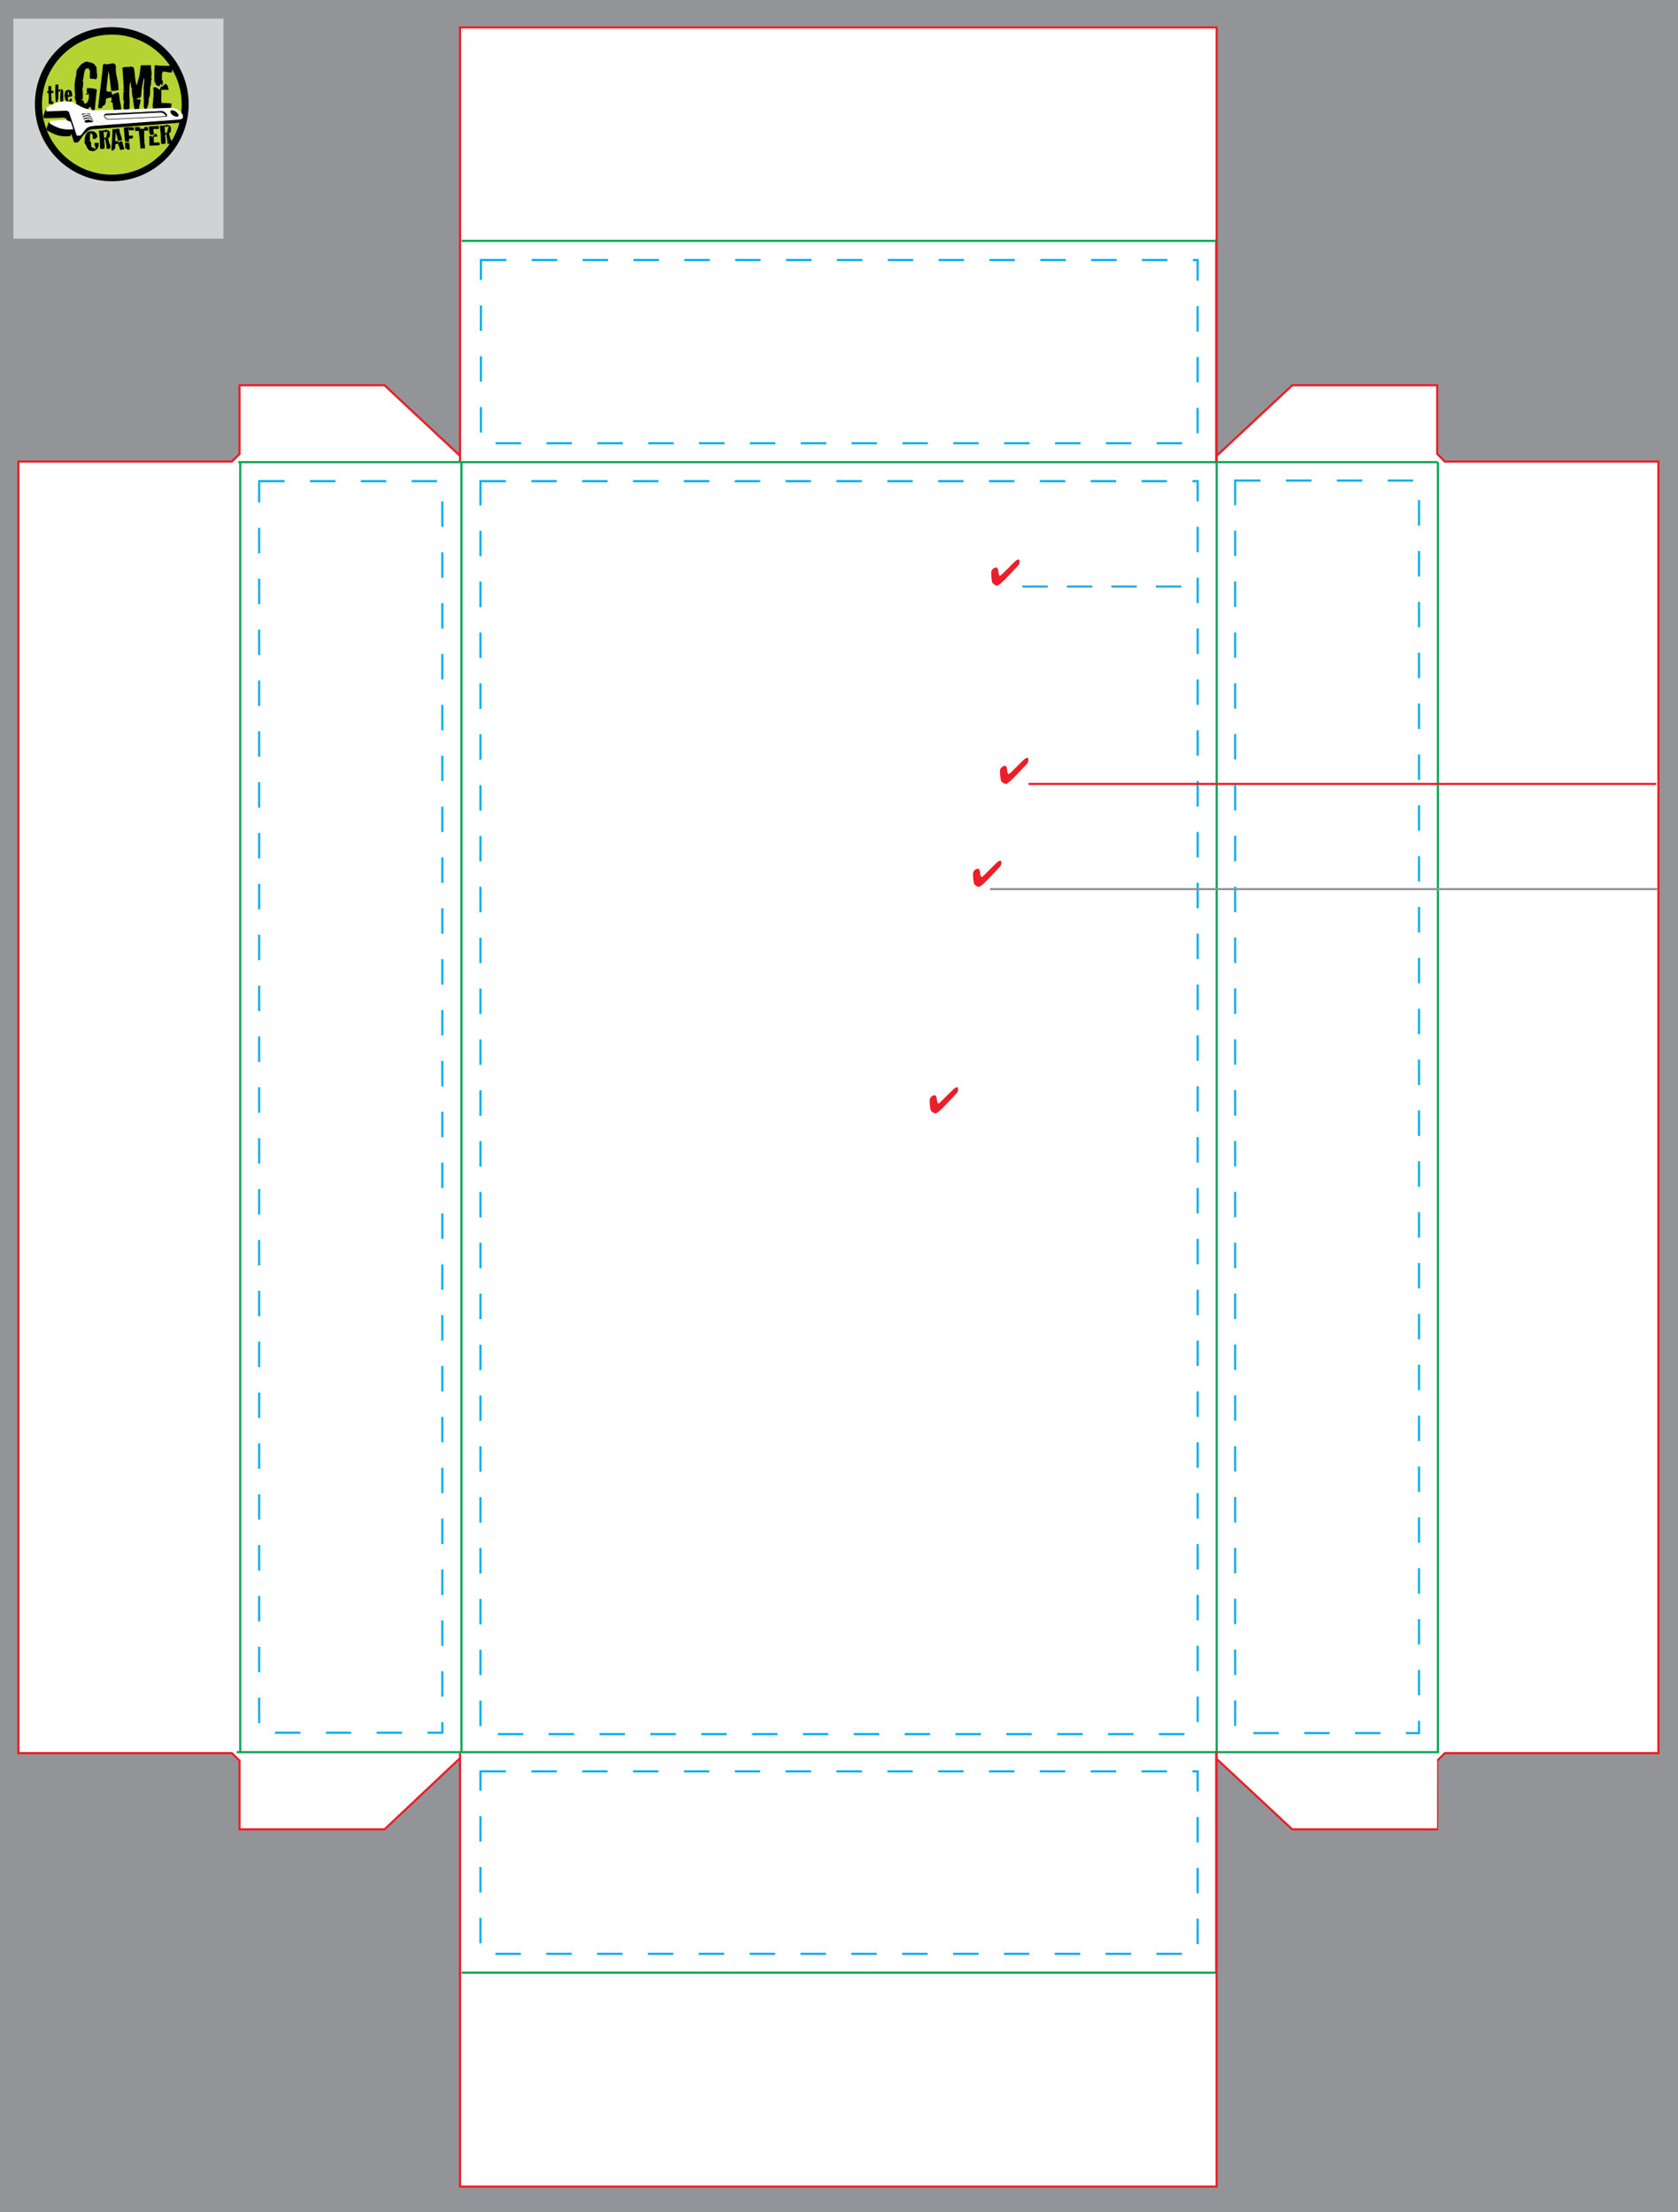 <svg version="1.1" xmlns="http://www.w3.org/2000/svg" xmlns:xlink="http://www.w3.org/1999/xlink" x="0px" y="0px" width="3300" height="4350" viewBox="0 0 3300 4350" enable-background="new 0 0 792.015 1044" xml:space="preserve"><rect x="0" y="0" width="3300" height="4350" fill="#333333" stroke="none"/><g transform="translate(-2.2737367544323206e-13, 0) scale(4.167)">
<g id="background">
	<rect x="0.007" y="0" fill="#929497" width="792" height="1044"/>
</g>
<g id="cuts">
	
		<line fill="none" stroke="#EC1C24" stroke-width="0.562" stroke-miterlimit="10" x1="574.213" y1="218.067" x2="678.613" y2="218.067"/>
	
		<line fill="none" stroke="#EC1C24" stroke-width="0.562" stroke-miterlimit="10" x1="574.213" y1="826.791" x2="678.613" y2="826.791"/>
	
		<line fill="none" stroke="#EC1C24" stroke-width="0.562" stroke-miterlimit="10" x1="217.786" y1="218.067" x2="113.386" y2="218.067"/>
	
		<line fill="none" stroke="#EC1C24" stroke-width="0.562" stroke-miterlimit="10" x1="217.786" y1="826.791" x2="113.386" y2="826.791"/>
	<path fill="#FFFFFF" stroke="#EC1C24" stroke-miterlimit="10" d="M574.196,829.96l35.667,33.25h68.412   c0.014,0,0.014-32.365,0.014-32.365l3.601-3.6H782.69V217.793H681.89l-3.6-3.6v-32.4h-68.4l-35.667,33.287v2.713V12.959   c-0.335,0-0.382,0-357.123,0c0,2.682,0,204.834,0,204.834l-0.001-2.713l-35.637-33.287h-68.398v32.4l-3.6,3.6   c0,0-79.054,0-100.801,0v609.452h100.801l3.6,3.6v-0.322v32.688h68.398l35.638-33.574v-2.391v204.514h357.097V827.245"/>
</g>
<g id="creases">
	<polyline fill="none" stroke="#00A551" stroke-miterlimit="10" points="217.785,826.935 217.785,295.591 217.785,217.769  "/>
	<line fill="none" stroke="#00A551" stroke-miterlimit="10" x1="574.213" y1="827.269" x2="574.213" y2="217.519"/>
	<line fill="none" stroke="#00A551" stroke-miterlimit="10" x1="678.586" y1="218.067" x2="112.452" y2="218.067"/>
	<line fill="none" stroke="#00A551" stroke-miterlimit="10" x1="111.68" y1="826.791" x2="679.199" y2="826.791"/>
	<line fill="none" stroke="#00A551" stroke-miterlimit="10" x1="678.613" y1="826.791" x2="678.613" y2="218.067"/>
	<line fill="none" stroke="#00A551" stroke-miterlimit="10" x1="113.386" y1="826.468" x2="113.386" y2="218.067"/>
	<line fill="none" stroke="#00A551" stroke-miterlimit="10" x1="574.2" y1="930.868" x2="217.799" y2="930.868"/>
	<line fill="none" stroke="#00A551" stroke-miterlimit="10" x1="217.785" y1="113.668" x2="574.186" y2="113.668"/>
	<line fill="none" stroke="#EC1C24" stroke-miterlimit="10" x1="574" y1="114.019" x2="574" y2="217.769"/>
	<line fill="none" stroke="#EC1C24" stroke-miterlimit="10" x1="574" y1="826.519" x2="574" y2="930.868"/>
	
		<rect x="226.975" y="122.683" fill="none" stroke="#00ADEE" stroke-miterlimit="10" stroke-dasharray="12" width="338.235" height="86.471"/>
	
		<rect x="226.759" y="227.053" fill="none" stroke="#00ADEE" stroke-miterlimit="10" stroke-dasharray="12" width="338.48" height="591.229"/>
	
		<rect x="226.76" y="835.85" fill="none" stroke="#00ADEE" stroke-miterlimit="10" stroke-dasharray="12" width="338.466" height="86.104"/>
	
		<rect x="122.301" y="227.051" fill="none" stroke="#00ADEE" stroke-miterlimit="10" stroke-dasharray="12" width="86.45" height="590.567"/>
	
		<rect x="582.921" y="226.755" fill="none" stroke="#00ADEE" stroke-miterlimit="10" stroke-dasharray="12" width="86.771" height="591.05"/>
</g>
<g id="text">
	<rect x="6.321" y="8.775" fill="#D0D2D3" width="99.118" height="103.828"/>
	
	
	<g>
		<defs>
			<rect id="SVGID_1_" x="1.85" y="-81.652" width="828" height="647.999"/>
		</defs>
		<clipPath id="SVGID_2_">
			<use xlink:href="#SVGID_1_" overflow="visible"/>
		</clipPath>
		<path clip-path="url(#SVGID_2_)" fill-rule="evenodd" clip-rule="evenodd" d="M89.038,49.177    c0,20.079-16.244,36.357-36.281,36.357c-20.039,0-36.283-16.278-36.283-36.357c0-20.08,16.244-36.358,36.283-36.358    C72.793,12.819,89.038,29.097,89.038,49.177"/>
		<path clip-path="url(#SVGID_2_)" fill-rule="evenodd" clip-rule="evenodd" fill="#B7D333" d="M85.764,49.378    c0,18.254-14.766,33.053-32.983,33.053c-18.217,0-32.985-14.799-32.985-33.053c0-18.256,14.768-33.053,32.985-33.053    C70.998,16.325,85.764,31.122,85.764,49.378"/>
		<path clip-path="url(#SVGID_2_)" d="M45.72,42.169c-0.459,4.051-0.799,7.305-1.024,9.762l-1.506,0.066    c0.022-0.082,0.033-0.174,0.036-0.276c0.002-0.184-0.065-0.427-0.203-0.727c-0.138-0.299-0.218-0.491-0.237-0.572    c-0.388,0.054-0.762,0.326-1.117,0.81c-0.357,0.486-0.678,0.729-0.963,0.724c-0.165-0.003-0.347-0.049-0.551-0.133    c-0.268,0.179-0.618,0.255-1.046,0.228c-0.389-0.068-0.766-0.126-1.134-0.174c-0.011-0.512-0.515-0.96-1.511-1.348    c0.004-0.204-0.098-0.509-0.307-0.911c-0.207-0.405-0.31-0.687-0.308-0.851c0.003-0.185,0.079-0.337,0.224-0.458    c-0.021-0.061-0.188-0.443-0.503-1.146c-0.216-0.515-0.321-0.959-0.314-1.327c0.004-0.287,0.07-0.553,0.197-0.796    c-0.175-1.746-0.252-3.243-0.23-4.494c0.031-1.926,0.307-3.695,0.826-5.306c-0.037-0.246-0.054-0.491-0.05-0.738    c0.023-1.291,0.468-2.185,1.333-2.683l0.009-0.4c0.857-1.092,1.985-1.882,3.384-2.372c0.835,0.199,1.671,0.389,2.506,0.566    c0.936,0.323,1.582,0.877,1.936,1.663c0.283,0.169,0.422,0.51,0.412,1.021c-0.008,0.574,0.055,0.945,0.196,1.111l-0.156,0.182    c0.163,1.212,0.243,1.952,0.239,2.218c-0.014,0.778-0.218,1.329-0.611,1.649c-0.144-0.002-0.52-0.131-1.13-0.388    c-0.145,0.141-0.3,0.211-0.462,0.208c-0.083-0.002-0.23-0.046-0.444-0.131c-0.213-0.085-0.393-0.129-0.535-0.132    c-0.103-0.002-0.205,0.017-0.308,0.055c-0.012-1.617,0.038-2.827,0.153-3.625c-0.16-0.105-0.325-0.344-0.492-0.715    c-0.169-0.372-0.386-0.581-0.65-0.625c-0.166,0.201-0.241,0.333-0.222,0.395l-0.548-0.194c-0.501,0.546-0.834,1.493-1,2.843    c-0.17,1.554-0.381,2.586-0.634,3.093c0.22,0.231,0.328,0.55,0.321,0.959c-0.003,0.144-0.028,0.381-0.074,0.707    c-0.047,0.328-0.072,0.573-0.073,0.737c-0.005,0.185,0.012,0.349,0.052,0.494L38.827,41.5c0.152,0.7,0.239,1.583,0.262,2.649    c-0.015,0.902-0.022,1.804-0.015,2.706c-0.022,0-0.195,0.007-0.522,0.021c-0.205-0.004-0.35,0.066-0.435,0.209    c0.125-0.019,0.237-0.028,0.338-0.026c0.451,0.007,0.805,0.326,1.059,0.955c0.254,0.631,0.474,0.948,0.659,0.952    c0.203,0.002,0.484-0.188,0.839-0.572c0.602-0.646,0.916-1.532,0.935-2.658c0.008-0.554-0.052-1.149-0.185-1.787    c-0.146,0.08-0.22,0.284-0.226,0.61c-0.327-0.006-0.533,0.064-0.618,0.205c-0.141-0.043-0.201-0.156-0.178-0.342    c0.025-0.265,0.037-0.408,0.039-0.428c0.247-0.078,0.371-0.19,0.373-0.333c0.002-0.061-0.043-0.175-0.131-0.34    c-0.09-0.166-0.133-0.299-0.132-0.402c0.002-0.082,0.022-0.164,0.065-0.246l0.144-1.195c0.448,0.13,1.417,0.187,2.912,0.172    c-0.043,0.102,0.016,0.237,0.178,0.402c0.145-0.141,0.299-0.211,0.462-0.207c0.123,0.003,0.307,0.057,0.55,0.163    C45.444,42.115,45.616,42.169,45.72,42.169"/>
		<path clip-path="url(#SVGID_2_)" d="M57.169,52.758c-0.285-0.128-0.592-0.194-0.918-0.2c-0.287-0.005-0.678,0.05-1.17,0.165    c-0.553,0.113-0.933,0.178-1.138,0.196c-0.218-0.434-0.37-1.033-0.46-1.792c-0.166-1.109-0.268-1.736-0.305-1.88    c0.062-0.123,0.095-0.224,0.096-0.306c0.004-0.226-0.172-0.428-0.526-0.609c-0.357-0.18-0.531-0.322-0.53-0.424    c0.001-0.122,0.209-0.304,0.623-0.544c-0.1-0.124-0.175-0.376-0.218-0.755c-0.044-0.38-0.138-0.634-0.278-0.76    c-0.25,0.222-0.655,0.364-1.219,0.427c-0.564,0.062-0.939,0.153-1.124,0.272c0.012,1.599-0.25,2.671-0.792,3.215    c-0.285-0.067-0.502,0.043-0.65,0.328c-0.211,0.345-0.389,0.547-0.532,0.605l0.18,0.219c-0.166,0.139-0.433,0.197-0.8,0.171    c-0.572-0.032-0.879-0.046-0.92-0.046l-0.173-0.557l1.998-16.601c0.018-1.045,0.07-1.752,0.159-2.119    c-0.027-0.923,0.187-1.493,0.641-1.711c0.284,0.189,0.641,0.288,1.07,0.295c0.347,0.005,0.892-0.067,1.63-0.218    c0.74-0.152,1.252-0.225,1.539-0.221c1.001,0.017,1.438,0.743,1.312,2.176c-0.101,1.145,0.077,2.655,0.536,4.529    c0.479,2.018,0.708,3.526,0.691,4.532c-0.004,0.307,0.095,0.944,0.071,1.252c-0.435,0.237-0.988,0.382-1.664,0.43    c-0.594,0.033-1.198,0.062-1.812,0.094c-0.157-1.56-0.432-3.441-0.591-4.982c-0.193-1.847-0.433-3.368-0.72-4.562l-0.946,8.778    c-0.075,0.756,0.268,1.142,1.024,1.156c0.245,0.003,0.48-0.055,0.708-0.173c0.185-0.059,0.439,0.079,0.76,0.412    c-0.011,0.636,0.115,1.017,0.381,1.145c0.33-0.221,0.763-0.428,1.297-0.625c0.474-0.176,0.938-0.342,1.39-0.499    c0.258,0.354,0.426,0.879,0.496,1.578c0.085,0.984,0.147,1.56,0.186,1.724c0.033,0.391,0.192,1.234,0.477,2.531    c0.208,1.027,0.306,1.859,0.297,2.495C57.239,52.206,57.213,52.492,57.169,52.758"/>
		<path clip-path="url(#SVGID_2_)" d="M71.297,38.117c-0.024,0.061-0.028,0.418-0.02,1.075c-0.008,0.533-0.077,0.932-0.203,1.197    c-0.151,0.407-0.232,0.989-0.245,1.748c-0.004,0.164,0.002,0.42,0.018,0.77c-0.007,0.347-0.009,0.603-0.013,0.767    c-0.023,1.292-0.242,2.229-0.662,2.818c0.035,0.329,0.05,0.657,0.045,0.983c-0.017,1.026-0.368,2.404-1.052,4.134    c-0.185,0.059-0.339,0.087-0.462,0.085c-0.246-0.005-0.421-0.146-0.529-0.424c-0.109-0.279-0.211-0.542-0.309-0.79    c0.067-1.576,0.035-3.873-0.099-6.889l0.188-0.182c-0.136-0.535-0.196-1.13-0.185-1.786c0.008-0.471,0.066-1.156,0.174-2.057    c0.106-0.899,0.165-1.574,0.171-2.026c0.007-0.287-0.001-0.565-0.015-0.83c-0.703,1.689-1.204,4.55-1.496,8.584l-0.257,0.609    c-0.084,0.204-0.26,0.314-0.527,0.33c-0.078-0.143-0.16-0.218-0.242-0.219c-0.06-0.002-0.17,0.074-0.324,0.225    c-0.157,0.15-0.286,0.215-0.388,0.192l-0.406,0.362c0.181,0.23,0.568,0.256,1.166,0.082c0.471-0.135,0.714,0.043,0.727,0.536    c0.012,0.41-0.098,0.961-0.335,1.655c-0.238,0.691-0.358,1.213-0.364,1.561c-0.003,0.246,0.022,0.493,0.08,0.739L63.609,51.7    c-0.198-0.415-0.343-1.107-0.439-2.083c-0.096-0.977-0.243-1.671-0.44-2.084c0.124-0.14,0.188-0.292,0.19-0.457    c0.003-0.144-0.054-0.36-0.172-0.649c-0.118-0.289-0.187-0.505-0.205-0.649c-0.017-0.225-0.089-0.771-0.217-1.634    c-0.091-0.697-0.133-1.243-0.126-1.631c0.003-0.206,0.018-0.39,0.042-0.553c0.001-0.143-0.079-0.354-0.237-0.635    c-0.158-0.279-0.236-0.48-0.233-0.604c0.001-0.102,0.043-0.193,0.127-0.272c-0.142-0.168-0.198-0.456-0.17-0.867    c0.027-0.408-0.031-0.696-0.169-0.862c-0.302,0.793-0.462,1.867-0.485,3.22c-0.011,1.885-0.031,2.972-0.056,3.258l0.212,0.188    l-0.217,0.18c0.151,0.741,0.217,1.686,0.198,2.832c-0.056,2.07-0.083,3.033-0.081,2.89c-0.292,0.262-0.692,0.388-1.203,0.379    c-0.632-0.011-1.066,0.045-1.291,0.162c-0.259-0.454-0.382-1.04-0.369-1.758c0.008-0.553,0.103-1.226,0.28-2.025    c-0.278-0.517-0.41-1.237-0.393-2.159c0.004-0.225,0.03-0.655,0.081-1.29c0.031-0.511,0.038-0.891,0.021-1.137    c0.206-0.099,0.31-0.209,0.313-0.332c0.001-0.082-0.063-0.221-0.194-0.419c-0.128-0.196-0.193-0.346-0.192-0.448    c0.003-0.124,0.087-0.246,0.253-0.366l-0.661-9.944c0.393-0.258,1.03-0.381,1.909-0.366c0.961,0.037,1.616-0.013,1.968-0.15    c0.062-0.042,0.132-0.06,0.215-0.059c0.082,0.001,0.178,0.049,0.289,0.143c0.111,0.094,0.187,0.141,0.227,0.142    c0.081,0.002,0.155-0.058,0.219-0.181l0.571,0.564c0.193,0.721,0.374,2.118,0.544,4.19c0.174,1.787,0.446,3.135,0.823,4.043    c0.5-1.815,0.913-3.336,1.243-4.561l0.664-4.865l4.758-0.103c0.016,0.266,0.074,1.691,0.204,2.513    c0.109,0.719,0.162,1.304,0.152,1.754c-0.007,0.513-0.087,0.973-0.238,1.38c0.161,0.229,0.237,0.516,0.231,0.864    C71.549,37.608,71.464,37.893,71.297,38.117"/>
		<path clip-path="url(#SVGID_2_)" d="M81.054,48.89l0.002-0.03c-0.128,0.263-0.205,0.571-0.231,0.918    c-0.024,0.224-0.031,0.542-0.017,0.952c0.012,0.472,0.018,0.801,0.015,0.985c-0.164-0.003-0.818-0.014-1.963-0.033    c-0.695-0.012-1.32,0.049-1.876,0.183l-0.571-0.625c-0.169,0.16-0.231,0.294-0.192,0.397c-0.101-0.024-0.572-0.031-1.411-0.026    c-0.655-0.01-1.144-0.08-1.467-0.209c-0.335,0.344-0.725,0.338-1.169-0.02c-0.161-0.125-0.177-0.336-0.049-0.631    c0.127-0.296,0.089-0.516-0.112-0.663c0.03-0.655,0.121-1.668,0.266-3.04c0.144-1.227,0.221-2.188,0.233-2.886    c0.017-0.942-0.05-1.845-0.198-2.708c0.229-0.222,0.484-0.331,0.771-0.326c0.328,0.005,0.714,0.166,1.158,0.48    c0.626,0.442,0.951,0.662,0.971,0.662l0.18,0.219c0.021-0.06,0.13-0.387,0.324-0.979c0.109-0.386,0.266-0.64,0.474-0.76    l0.181,0.188c0.081-0.04,0.351-0.23,0.807-0.57c0.35-0.241,0.637-0.809,0.841-0.806c0.227,0.004,0.438,0.131,0.639,0.381    c0.344,0.19,0.561,0.926,0.667,1.306c0.105,0.381,0.208,0.757,0.304,1.128c-0.922,0.026-1.678,0.001-2.269-0.069    c-0.149,0.223-0.353,0.255-0.616,0.098c-0.263-0.16-0.458-0.136-0.584,0.066c-0.006,0.369-0.019,1.035-0.034,1.998    c-0.036,0.86-0.047,1.536-0.034,2.029c0.006,0.758,0.058,1.456,0.149,2.094c0.162,0.002,0.94,0.015,2.33,0.039    C79.535,48.65,80.361,48.734,81.054,48.89 M81.119,34.163c-0.184,0.017-0.387,0.024-0.612,0.021    c-0.471-0.009-1.094-0.081-1.868-0.217c-0.961-0.139-1.543-0.221-1.746-0.244c-0.294,0.423-0.447,1.027-0.461,1.805    c-0.027,1.68-0.029,2.408-0.005,2.184c0.282,0.168,0.421,0.478,0.413,0.929c-0.03,0.615-0.035,0.933-0.016,0.952    c-0.144,0.059-0.219,0.263-0.225,0.612c-0.225-0.086-0.456-0.254-0.696-0.503c-0.322-0.315-0.493,0.747-0.47,0.482l-0.194,0.631    l-0.181-0.188c-0.166,0.017-0.445-0.069-0.839-0.26c-0.396-0.19-0.675-0.369-0.835-0.537c0.006-0.328,0.061-0.512,0.163-0.551    l-0.391-0.436l-0.189,0.273c-0.23-2.135-0.172-6.129,0.11-8.38c0.776,0.136,1.633,0.223,2.575,0.26    c0.633,0.03,1.521,0.045,2.667,0.044c1.309,0.003,2.251,0.007,2.823,0.017c0.241,0.231,0.36,0.53,0.353,0.898    c-0.003,0.228-0.066,0.588-0.188,1.089C81.187,33.545,81.124,33.916,81.119,34.163"/>
		<path clip-path="url(#SVGID_2_)" d="M46.642,67.479v-0.014c0,0.01-0.054,0.461-0.159,1.355c-0.054,0.549-0.185,0.981-0.397,1.295    l-0.132-0.108c-0.25,0.522-0.586,0.838-1.015,0.951c-0.206,0.217-0.502,0.335-0.888,0.359c-0.229,0.014-0.759-0.054-1.59-0.2    c-0.401-0.249-0.62-0.388-0.659-0.415c-0.252-0.19-0.373-0.383-0.36-0.579c-0.244-0.25-0.587-0.694-0.716-1.253    c-0.156-0.615-0.251-0.65-0.397-0.866c-0.232,0.171-0.314-0.192-0.449-0.409l0.122-0.095c-0.074-0.054-0.115-0.115-0.119-0.183    c-0.003-0.048,0.017-0.121,0.061-0.216c0.041-0.095,0.062-0.167,0.059-0.215c-0.004-0.077-0.051-0.144-0.138-0.198    c0.093-0.482,0.178-1.209,0.255-2.178c0.164-0.089,0.241-0.259,0.234-0.512c-0.009-0.252,0.025-0.42,0.105-0.504    c0.391-0.783,1.025-1.312,1.904-1.587c0.049,0.007,0.285,0.003,0.707-0.012c0.29-0.008,0.51,0.019,0.658,0.078    c0.263-0.044,0.528,0.018,0.79,0.189c0.228,0.172,0.457,0.343,0.684,0.515c0.425,0.464,0.656,0.986,0.69,1.571    c0.012,0.193-0.002,0.399-0.037,0.615c-0.315-0.011-0.54,0.198-0.671,0.625l-1.227,0.114c-0.131-0.186-0.207-0.436-0.225-0.748    c-0.007-0.106-0.006-0.262,0-0.467c0.005-0.205,0.007-0.361,0-0.468c-0.018-0.321-0.094-0.575-0.225-0.762l-0.37,0.21    c-0.147-0.059-0.225-0.147-0.232-0.263c-0.002-0.039,0.003-0.095,0.018-0.169c0.014-0.075,0.02-0.126,0.017-0.155    c-0.007-0.126-0.12-0.203-0.339-0.229c-0.151,1.384-0.195,2.807-0.134,4.265c0.039,0.047,0.156,0.08,0.35,0.097    c0.158,0.02,0.239,0.07,0.244,0.148c0.002,0.029-0.006,0.066-0.03,0.117l-0.12,0.095c0.066,0.104,0.105,0.248,0.116,0.433    c0.004,0.096,0.001,0.246-0.011,0.446c-0.014,0.201-0.017,0.35-0.011,0.447c0.018,0.291,0.09,0.512,0.221,0.661    c-0.013,0.214,0.074,0.36,0.26,0.438c0.119-0.047,0.225-0.072,0.322-0.078c0.373-0.021,0.634,0.182,0.779,0.615    c0,0.009-0.001,0.081-0.005,0.219c0.004,0.077,0.043,0.129,0.118,0.153c0.163-0.097,0.244-0.273,0.242-0.525    c-0.005-0.293,0.033-0.481,0.111-0.563c-0.019-0.135-0.1-0.331-0.241-0.585c-0.143-0.255-0.217-0.456-0.227-0.602    c-0.008-0.156,0.037-0.305,0.138-0.447c-0.085-0.024-0.125-0.08-0.119-0.169c0.006-0.136,0.006-0.209,0.006-0.22    C45.278,67.33,45.955,67.325,46.642,67.479"/>
		<path clip-path="url(#SVGID_2_)" d="M52.193,68.621h-0.015c-0.071,0.141-0.093,0.343-0.068,0.603    c0.033,0.37,0.051,0.559,0.051,0.569c-0.056,0.021-0.131-0.008-0.224-0.083c-0.144,0.055-0.212,0.145-0.203,0.271    c0,0.018,0.008,0.049,0.02,0.094c0.003,0.053,0.006,0.09,0.007,0.109c0.006,0.098-0.023,0.173-0.088,0.221    c-0.163-0.089-0.378-0.147-0.642-0.172c-0.267-0.026-0.519-0.049-0.756-0.072c-0.004-1.233-0.17-2.44-0.496-3.618    c0,0.009-0.007-0.112-0.022-0.366c0.001-0.181-0.04-0.31-0.123-0.387l-0.113,0.101c-0.001-0.018,0.036-0.054,0.113-0.108    c0.074-0.054,0.111-0.109,0.109-0.163c-0.003-0.026-0.01-0.054-0.022-0.08l-0.124-0.089c-0.209,0.068-0.306,0.237-0.291,0.507    c0.011,0.181-0.062,0.309-0.213,0.381c0.058,0.04,0.088,0.094,0.093,0.157c0.003,0.036-0.003,0.087-0.017,0.151    c-0.014,0.065-0.019,0.115-0.018,0.151c0.006,0.08,0.05,0.145,0.13,0.196c0.004,0.054,0.032,0.542,0.084,1.465    c0.036,0.588,0.02,1.088-0.045,1.498l0.012,0.232c-0.08-0.005-0.17-0.004-0.269,0.001c-0.113,0.008-0.276,0.023-0.488,0.049    c-0.212,0.026-0.368,0.043-0.469,0.049c-0.415,0.022-0.705-0.047-0.874-0.209l-0.174-5.065c-0.082-0.248-0.136-0.594-0.162-1.038    L46.841,63c-0.04-0.478-0.101-0.847-0.184-1.104c0.035-0.176,0.188-0.271,0.457-0.286c0.167-0.01,0.393,0.013,0.678,0.069    c0.132-0.062,0.315-0.1,0.552-0.113c0.066-0.004,0.172-0.006,0.319-0.005c0.158-0.009,0.269-0.016,0.336-0.02    c0.437-0.026,0.727-0.16,0.871-0.405c0.203-0.002,0.423,0.061,0.661,0.193c0.237,0.132,0.448,0.201,0.627,0.208    c0.478,0.281,0.734,0.747,0.773,1.398c0.008,0.145-0.048,0.719-0.168,1.724l-0.82,0.714c0.138,0.257,0.307,0.813,0.502,1.672    C51.611,67.761,51.858,68.286,52.193,68.621 M50.68,62.858l0.017,0.012c0.015,0.063,0.006-0.159-0.022-0.665    c-0.016-0.244-0.104-0.419-0.267-0.529c-0.094,0.133,0.011,0.195-0.032,0.501c-0.044,0.306-0.224,0.221-0.331,0.353    c-0.282-0.001-0.345,0.17-0.405-0.099c-0.127-0.438-0.235-0.399-0.236-0.407l-0.12,0.072c-0.042,0.038-0.091,0.083-0.144,0.13    c-0.054,0.049-0.107,0.066-0.166,0.051c0.004,0.054-0.022,0.14-0.078,0.257c-0.055,0.117-0.081,0.197-0.078,0.242    c0.006,0.082,0.069,0.14,0.195,0.179c-0.022,0.183-0.028,0.374-0.017,0.572c0.007,0.109,0.032,0.357,0.078,0.744    c0.051,0.306,0.072,0.567,0.061,0.785c0.102,0.004,0.197,0.004,0.287-0.002c0.394-0.023,0.648-0.179,0.766-0.467    c0.04-0.083,0.086-0.386,0.134-0.906C50.367,63.289,50.485,63.014,50.68,62.858"/>
		<path clip-path="url(#SVGID_2_)" d="M58.563,70.586c-0.161-0.045-0.331-0.063-0.511-0.051c-0.156,0.009-0.367,0.047-0.633,0.118    c-0.301,0.071-0.506,0.114-0.618,0.13c-0.134-0.182-0.238-0.438-0.314-0.77c-0.13-0.482-0.208-0.754-0.233-0.817    c0.032-0.056,0.044-0.102,0.043-0.139c-0.007-0.098-0.111-0.18-0.31-0.245c-0.202-0.066-0.303-0.122-0.305-0.168    c-0.003-0.054,0.103-0.141,0.323-0.263c-0.061-0.051-0.108-0.158-0.145-0.324c-0.039-0.167-0.098-0.274-0.18-0.324    c-0.128,0.107-0.346,0.187-0.654,0.236c-0.305,0.049-0.507,0.103-0.605,0.164c0.063,0.704,0,1.94-0.278,2.201    c-0.158-0.019-0.272,0.038-0.344,0.169c-0.103,0.16-0.194,0.257-0.27,0.289l0.105,0.088c-0.086,0.068-0.229,0.104-0.431,0.107    c-0.315,0.01-0.483,0.015-0.505,0.016l-0.116-0.239l0.473-8.144c-0.026-0.461-0.022-0.774,0.014-0.939    c-0.047-0.405,0.051-0.665,0.291-0.779c0.162,0.073,0.36,0.101,0.597,0.087c0.189-0.011,0.486-0.064,0.884-0.16    c0.398-0.095,0.678-0.148,0.834-0.157c0.55-0.033,0.815,0.27,0.796,0.906c-0.016,0.509,0.134,1.166,0.452,1.974    c0.33,0.869,0.509,1.526,0.535,1.969c0.008,0.135,0.188,0.423,0.186,0.559c-0.231,0.123-0.53,0.208-0.898,0.256    c-0.324,0.038-0.652,0.075-0.99,0.113c-0.139-0.682-0.457-1.51-0.599-2.182c-0.168-0.806-0.354-1.466-0.552-1.982l-0.213,3.904    c-0.014,0.336,0.186,0.493,0.601,0.467c0.135-0.006,0.261-0.041,0.383-0.102c0.1-0.033,0.242,0.018,0.43,0.152    c0.016,0.28,0.098,0.444,0.248,0.488c0.174-0.109,0.404-0.217,0.689-0.326c0.253-0.095,0.502-0.187,0.744-0.273    c0.155,0.145,0.263,0.369,0.326,0.675c0.081,0.429,0.135,0.68,0.162,0.752c0.032,0.17,0.148,0.536,0.35,1.095    c0.149,0.445,0.232,0.806,0.249,1.087C58.582,70.34,58.578,70.467,58.563,70.586"/>
		<path clip-path="url(#SVGID_2_)" d="M63.206,61.35l0.018-0.001c-0.135,0.199-0.307,0.236-0.517,0.112    c-0.046-0.007-0.247,0.006-0.606,0.035c-0.302,0.018-0.522,0.003-0.66-0.044c-0.034,0.003-0.1,0.036-0.198,0.101    c-0.097,0.065-0.167,0.098-0.213,0.101c-0.066,0.004-0.105-0.053-0.11-0.17c-0.002-0.019-0.006-0.095-0.014-0.231    c-0.006-0.091-0.049-0.152-0.129-0.183l-0.208,0.161c-0.067,0.05-0.097,0.101-0.093,0.156c0.001,0.045,0.04,0.108,0.113,0.19    c0.071,0.083,0.112,0.142,0.126,0.176c0.003,0.027,0.026,0.435,0.07,1.221c0.018,0.499,0.11,0.896,0.274,1.195    c0.042-0.048,0.143-0.073,0.307-0.079c0.162-0.004,0.269-0.042,0.322-0.107c0.107,0.094,0.285,0.099,0.534,0.016    c0.247-0.082,0.427-0.054,0.537,0.085l-0.033,1.199c-0.102-0.011-0.251-0.061-0.447-0.151c-0.057,0.177-0.169,0.286-0.335,0.333    c-0.068,0.023-0.257,0.042-0.571,0.061c0.008-0.056-0.04-0.112-0.145-0.168c-0.305,0.145-0.421,0.491-0.344,1.039    c0.006-0.054,0.019,0.04,0.033,0.285c0.008,0.153-0.024,0.264-0.098,0.331c-0.191,0.029-0.432-0.013-0.725-0.127    c-0.293-0.115-0.503-0.169-0.626-0.161c-0.055,0.003-0.106,0.011-0.151,0.022l-0.314,0.1L58.5,61.366l-0.06-1.042    c0.419-0.143,0.938-0.233,1.554-0.268c0.483-0.027,1.113-0.024,1.89,0.013c0.051-0.103,0.143,0.03,0.256,0.024    c0.056-0.003,0.14,0.003,0.253,0.019c0.113,0.015,0.199,0.022,0.254,0.019c0.07-0.005,0.131-0.016,0.184-0.038l0.08-0.086    c0.228,0.068,0.349,0.189,0.357,0.36c0.005,0.073-0.017,0.196-0.064,0.372c-0.045,0.174-0.065,0.307-0.059,0.398    C63.148,61.218,63.17,61.289,63.206,61.35 M61.239,70.494c-0.12,0.063-0.304,0.099-0.55,0.115    c-0.325,0.018-0.522,0.034-0.588,0.048c-0.036-0.036-0.079-0.007-0.152-0.293c-0.045-0.188-0.163-0.277-0.353-0.265    c-0.045,0.003-0.099,0.01-0.167,0.024l-0.302,0.016l-0.162-2.773c0.165-0.081,0.369-0.13,0.616-0.145    c0.237-0.014,0.445,0.011,0.629,0.072c-0.005,0.1,0.138,0.143,0.429,0.125l0.319-0.019C61.149,68.178,61.265,69.585,61.239,70.494    "/>
		<path clip-path="url(#SVGID_2_)" d="M69.932,61.587l0.018,0.012c-0.159-0.009-0.666,0.025-1.058,0.075    c-0.334,0.038-0.587,0.044-0.757,0.017c-0.163,0.109-0.222,0.258-0.177,0.446l0.103,0.062c-0.084,0.078-0.114,0.138-0.089,0.182    l0.089,0.089c-0.019,1.609-0.023,2.496-0.014,2.669c0.024,0.424,0.075,0.798,0.149,1.12c-0.067,0.205-0.093,0.437-0.077,0.699    c0.01,0.171,0.052,0.444,0.124,0.816c0.072,0.372,0.167,1.593,0.179,1.785c0.009,0.143,0.005,0.28-0.011,0.407    c-0.154,0.065-0.32,0.1-0.5,0.112c-0.302,0.017-0.628-0.046-0.974-0.188c-0.041,0.038-0.089,0.08-0.142,0.124    c-0.054,0.043-0.069,0.092-0.043,0.144c-0.11,0.034-0.265-0.011-0.463-0.134c-0.106-1.628-0.397-4.943-0.828-8.293    c-0.151,0.136-0.428,0.023-0.719,0.058c-0.346,0.038-0.685-0.014-0.818,0.048c-0.168-0.182-0.13-0.233-0.148-0.532    c-0.017-0.288-0.109-1.002-0.036-1.301c0.016-0.063,0.644-0.027,1.013-0.058c0.504-0.029,0.616,0.091,0.649,0.088    c0.041-0.065,0.287-0.032,0.466-0.043c0.116,0.057,0.24-0.052,0.246,0.03c0.004,0.053,0,0.396-0.039,0.494    c-0.039,0.096-0.058,0.168-0.055,0.214c0.007,0.108,0.084-0.051,0.267,0.011c0.203-0.003,0.41-0.01,0.622-0.022    c0.239,0.021,0.511-0.066,0.49,0.137c0.04-0.058,0.067,0.044,0.408-0.094c0.251-0.114,0.405-0.413,0.355-0.616    c-0.026-0.112,0.126-0.183,0.031-0.131c0.122-0.068,0.01-0.021,0.144-0.073c0.418,0.039,0.652-0.005,0.73-0.01    c0.169-0.01,0.586,0.099,0.706,0.038c0.087,0.158,0.131,0.653,0.136,0.925C69.922,61.329,69.931,61.56,69.932,61.587"/>
		<path clip-path="url(#SVGID_2_)" d="M75.382,67.247l-0.002-0.014c-0.061,0.122-0.091,0.26-0.092,0.414    c-0.009,0.1,0.001,0.24,0.024,0.42c0.022,0.207,0.035,0.353,0.041,0.433c-0.09,0.005-0.45,0.026-1.077,0.062    c-0.38,0.023-0.722,0.074-1.02,0.156l-0.334-0.253c-0.086,0.077-0.116,0.138-0.092,0.182c-0.055-0.006-0.314,0.009-0.774,0.045    c-0.359,0.021-0.629,0.009-0.812-0.035c-0.17,0.163-0.383,0.178-0.638,0.038c-0.093-0.049-0.11-0.141-0.05-0.275    c0.061-0.136,0.032-0.232-0.085-0.29c-0.006-0.289,0.009-0.738,0.04-1.349c0.038-0.545,0.045-0.972,0.027-1.28    c-0.024-0.416-0.092-0.811-0.202-1.187c0.116-0.105,0.254-0.163,0.409-0.172c0.181-0.01,0.397,0.045,0.653,0.167    c0.359,0.168,0.543,0.254,0.554,0.254l0.106,0.087c0.01-0.027,0.057-0.175,0.143-0.443c0.047-0.174,0.124-0.293,0.234-0.353    l0.105,0.074c0.044-0.02,0.185-0.113,0.423-0.282c0.184-0.121,0.309-0.559,0.422-0.566c0.123-0.007,0.246,0.04,0.363,0.142    c0.196,0.071,0.349,0.565,0.422,0.728c0.07,0.163,0.139,0.324,0.206,0.484c-0.505,0.048-0.92,0.068-1.246,0.059    c-0.073,0.104-0.186,0.126-0.333,0.067c-0.151-0.059-0.256-0.041-0.319,0.053c0.009,0.163,0.027,0.457,0.052,0.88    c0.011,0.381,0.028,0.679,0.051,0.896c0.03,0.334,0.083,0.64,0.154,0.916c0.091-0.005,0.517-0.029,1.278-0.074    C74.54,67.201,74.996,67.206,75.382,67.247 M74.861,60.867c-0.101,0.015-0.213,0.025-0.336,0.033    c-0.258,0.014-0.6,0.008-1.032-0.022c-0.529-0.023-0.851-0.036-0.962-0.039c-0.146,0.199-0.166,0.361-0.146,0.704    c0.043,0.741,0.068,1.063,0.073,0.962c0.16,0.063,0.247,0.195,0.258,0.393c0.005,0.272,0.013,0.412,0.025,0.42    c-0.077,0.032-0.111,0.124-0.102,0.278c-0.124-0.027-0.259-0.094-0.4-0.194c-0.188-0.125-0.245,0.319-0.241,0.2l-0.085,0.275    l-0.106-0.074c-0.089,0.013-0.245-0.013-0.469-0.082c-0.224-0.068-0.381-0.137-0.475-0.204c-0.009-0.145,0.013-0.228,0.07-0.249    l-0.231-0.177l-0.092,0.128c-0.201-0.932-0.335-2.574-0.257-3.575c0.428,0.029,0.93-0.046,1.445-0.068    c0.348-0.011,0.837-0.038,1.465-0.083c0.714-0.051,1.231-0.084,1.544-0.104c0.141,0.091,0.217,0.219,0.225,0.381    c0.006,0.1-0.015,0.262-0.065,0.486C74.918,60.481,74.854,60.758,74.861,60.867"/>
		<path clip-path="url(#SVGID_2_)" d="M80.977,66.283l-0.017,0.001c-0.07,0.14-0.094,0.341-0.067,0.604    c0.032,0.369,0.049,0.559,0.049,0.568c-0.055,0.021-0.13-0.006-0.224-0.083c-0.144,0.054-0.211,0.145-0.204,0.27    c0.003,0.019,0.009,0.049,0.022,0.094c0.004,0.054,0.005,0.091,0.008,0.109c0.006,0.099-0.025,0.174-0.088,0.222    c-0.163-0.09-0.379-0.147-0.644-0.172c-0.266-0.025-0.518-0.05-0.754-0.073c-0.006-1.232-0.172-2.438-0.496-3.616    c0,0.009-0.009-0.114-0.022-0.368c0-0.18-0.04-0.31-0.125-0.386l-0.112,0.102c0-0.018,0.036-0.055,0.112-0.109    c0.076-0.055,0.113-0.109,0.109-0.163c-0.002-0.027-0.009-0.054-0.022-0.08l-0.123-0.089c-0.21,0.068-0.307,0.236-0.29,0.507    c0.01,0.182-0.063,0.309-0.214,0.38c0.056,0.042,0.089,0.095,0.094,0.158c0.001,0.036-0.006,0.086-0.018,0.151    c-0.013,0.064-0.02,0.114-0.017,0.15c0.004,0.082,0.048,0.147,0.13,0.197c0.003,0.054,0.03,0.542,0.084,1.464    c0.035,0.588,0.018,1.088-0.048,1.5l0.014,0.231c-0.079-0.005-0.169-0.005-0.27,0.001c-0.112,0.007-0.275,0.023-0.487,0.049    c-0.212,0.025-0.367,0.042-0.47,0.049c-0.413,0.023-0.704-0.046-0.87-0.209l-0.178-5.065c-0.081-0.249-0.134-0.595-0.16-1.037    l-0.058-0.977c-0.038-0.478-0.098-0.847-0.181-1.105c0.035-0.175,0.187-0.27,0.455-0.286c0.169-0.009,0.395,0.014,0.68,0.07    c0.132-0.063,0.315-0.101,0.549-0.114c0.069-0.004,0.174-0.005,0.321-0.005c0.157-0.009,0.269-0.015,0.335-0.02    c0.439-0.024,0.729-0.16,0.873-0.403c0.202-0.003,0.421,0.06,0.659,0.191c0.239,0.132,0.448,0.201,0.631,0.209    c0.475,0.281,0.734,0.746,0.771,1.398c0.008,0.144-0.048,0.719-0.17,1.724l-0.821,0.714c0.141,0.256,0.307,0.813,0.503,1.672    C80.391,65.424,80.642,65.948,80.977,66.283 M79.46,60.521l0.018,0.013c0.015,0.062,0.007-0.16-0.021-0.666    c-0.015-0.244-0.105-0.42-0.268-0.528c-0.092,0.132-0.11-0.176-0.153,0.13c-0.045,0.307-0.12,0.527-0.223,0.659    c-0.282-0.001-0.347-0.169-0.514-0.403c-0.105-0.15-0.156-0.02-0.156-0.03l-0.076,0.062c-0.043,0.039-0.09,0.083-0.144,0.132    c-0.054,0.048-0.109,0.065-0.166,0.05c0.002,0.053-0.024,0.14-0.079,0.257c-0.054,0.116-0.08,0.197-0.079,0.242    c0.006,0.081,0.071,0.141,0.196,0.179c-0.023,0.183-0.028,0.374-0.018,0.572c0.008,0.108,0.033,0.357,0.079,0.745    c0.05,0.305,0.072,0.565,0.062,0.784c0.102,0.004,0.196,0.002,0.287-0.002c0.393-0.023,0.648-0.179,0.764-0.467    c0.04-0.084,0.086-0.386,0.135-0.906C79.147,60.952,79.268,60.677,79.46,60.521"/>
		<path clip-path="url(#SVGID_2_)" d="M25.211,42.925v0.012c-0.05,0.47-0.068,0.795-0.05,0.974    c-0.072,0.029-0.166,0.033-0.282,0.014c-0.148-0.025-0.234-0.037-0.26-0.035c-0.065,0.003-0.116,0.026-0.155,0.069    c-0.094-0.061-0.156-0.087-0.188-0.077c-0.088,0.054-0.128,0.13-0.126,0.229c0.004,0.041,0.02,0.111,0.05,0.212    c0.029,0.102,0.046,0.176,0.047,0.225c0.003,0.066-0.01,0.169-0.038,0.31c-0.031,0.14-0.043,0.256-0.039,0.346    c0.007,0.106,0.027,0.273,0.069,0.502c0.04,0.226,0.062,0.399,0.069,0.513c-0.047,0.224-0.065,0.451-0.053,0.679    c0.014,0.279,0.09,0.653,0.228,1.122c0.025,0.007,0.05,0.009,0.075,0.008c0.057-0.003,0.125-0.044,0.203-0.121    c0.078-0.078,0.144-0.119,0.202-0.121c0.041-0.002,0.086,0.008,0.135,0.03c0.149,0.476,0.224,0.784,0.233,0.923    c0.003,0.066,0.002,0.135-0.001,0.209c-0.221,0.053-0.375-0.022-0.466-0.222c0.012-0.058-0.02-0.119-0.096-0.18l-0.244,0.258    c0.239,0.037,0.333,0.222,0.286,0.552c-0.022,0.067-0.074,0.103-0.155,0.106c-0.14-0.001-0.205-0.002-0.196-0.002l-0.202-0.358    l-0.082,0.102c-0.067-0.17-0.145-0.252-0.234-0.247c-0.049,0.004-0.135,0.044-0.258,0.123c-0.121,0.081-0.225,0.124-0.307,0.126    c-0.065,0.004-0.13-0.013-0.199-0.051c-0.004-0.098-0.015-0.2-0.033-0.306c-0.018-0.105-0.073-0.172-0.164-0.201    c-0.005-0.254,0.003-0.922,0.022-2.006c0.008-0.821,0-1.484-0.027-1.991c-0.011-0.214-0.025-0.423-0.042-0.627    c-0.045-0.064-0.088-0.095-0.128-0.093c-0.034,0.002-0.083,0.039-0.149,0.107c-0.065,0.069-0.125,0.1-0.173,0.096    c-0.004-0.083-0.042-0.214-0.112-0.396c-0.071-0.181-0.108-0.311-0.112-0.394c-0.007-0.14,0.044-0.261,0.154-0.365l0.285,0.073    c0.117-0.163,0.162-0.436,0.143-0.821c-0.003-0.072-0.014-0.189-0.029-0.348c-0.017-0.159-0.026-0.276-0.031-0.35    c-0.03-0.63,0.162-0.955,0.578-0.976c0.155-0.008,0.345,0.019,0.568,0.082l0.276,0.073c0.021,0.105,0.034,0.215,0.04,0.329    c0.008,0.156,0.001,0.384-0.019,0.684c-0.024,0.301-0.031,0.521-0.024,0.66c0.011,0.221,0.05,0.42,0.116,0.596    c0.066-0.003,0.169-0.038,0.309-0.107c0.139-0.069,0.241-0.104,0.308-0.107C25.046,42.761,25.139,42.814,25.211,42.925     M24.358,43.804l-0.016-0.282l-0.088-0.082L24.358,43.804z"/>
		<path clip-path="url(#SVGID_2_)" d="M28.578,42.041l0.013-0.001c-0.029,0.223-0.064,0.446-0.101,0.669    c-0.045,0.257-0.116,0.458-0.215,0.602c-0.018-0.007-0.119-0.056-0.302-0.144c-0.126-0.068-0.24-0.095-0.336-0.083    c-0.075,0.481-0.113,1.135-0.122,1.963c-0.005,1.059-0.014,1.699-0.026,1.921c-0.123-0.009-0.216,0.03-0.276,0.119    c-0.063,0.09-0.12,0.181-0.17,0.273c-0.024,0.051-0.034,0.096-0.031,0.137c0.001,0.066,0.059,0.129,0.169,0.188    c0.109,0.061,0.166,0.128,0.168,0.202c-0.047,0.174-0.149,0.265-0.305,0.273c-0.072,0.004-0.201-0.018-0.383-0.067    c-0.182-0.048-0.311-0.07-0.386-0.066l-0.174-3.511c0.068-0.094,0.097-0.156,0.088-0.188l-0.101-0.07    c0.007-0.146,0.016-0.882,0.024-2.203c0.003-0.894,0.037-1.619,0.1-2.172c-0.009,0.002,0.244-0.016,0.758-0.05    c0.319-0.015,0.524,0.072,0.614,0.264c0.002,0.181-0.017,0.485-0.052,0.914c-0.036,0.395-0.05,0.699-0.04,0.913    c0.013,0.261,0.054,0.497,0.121,0.707C27.89,42.256,28.212,42.059,28.578,42.041 M29.796,42.792    c0.024,0.327,0.044,0.645,0.06,0.957c0.069,1.358,0.047,2.811-0.062,4.359c-0.118,0.104-0.301,0.127-0.545,0.07    c-0.244-0.057-0.421-0.034-0.53,0.07c-0.141-0.182-0.222-0.509-0.246-0.984c-0.034-0.688-0.052-1.044-0.053-1.069    c-0.031-1.721,0.138-3.112,0.502-4.172C29.344,42.132,29.636,42.39,29.796,42.792"/>
		<path clip-path="url(#SVGID_2_)" d="M34.094,44.573c-0.052,0.111-0.076,0.227-0.069,0.35c0.006,0.122,0.013,0.239,0.02,0.356    c-0.014,0.098-0.04,0.198-0.084,0.298c-0.075-0.02-0.138-0.03-0.186-0.027c-0.057,0.003-0.116,0.024-0.176,0.065    c-0.059,0.04-0.105,0.061-0.138,0.061c-0.048,0.004-0.114-0.014-0.199-0.051l-0.568-0.833c0.02,0.245,0.075,0.46,0.166,0.644    c0.045,0.096,0.091,0.193,0.137,0.288c-0.332,0.058-0.52,0.068-0.564,0.028l-0.081,0.104l-0.196-0.261    c-0.154,0.189-0.189,0.465-0.106,0.83c0.104,0.397,0.108,0.684,0.019,0.86c0.123,0.183,0.271,0.268,0.442,0.26    c0.075-0.003,0.139-0.032,0.193-0.083c0.08-0.201,0.16-0.402,0.24-0.602c0.119-0.244,0.252-0.37,0.399-0.378    c0.114-0.005,0.248,0.054,0.402,0.177c0.184,0.064,0.278,0.151,0.283,0.256c0.003,0.066-0.039,0.173-0.125,0.32    c-0.087,0.149-0.128,0.263-0.123,0.345c0,0.034,0.006,0.061,0.015,0.086c-0.119,0.088-0.224,0.221-0.317,0.396    c-0.094,0.177-0.217,0.299-0.369,0.364c-0.133,0.13-0.257,0.196-0.371,0.202c-0.089,0.006-0.224-0.064-0.403-0.206    c-0.179-0.142-0.346-0.211-0.502-0.203c-0.064-0.145-0.223-0.304-0.478-0.481c-0.255-0.175-0.411-0.364-0.471-0.567    c0.002,0.017-0.002-0.048-0.008-0.196c-0.005-0.082-0.041-0.133-0.106-0.154l0.093-0.091c-0.125-0.002-0.188-0.073-0.196-0.212    c-0.001-0.016-0.003-0.05-0.004-0.099c0.006-0.042,0.009-0.073,0.007-0.097c-0.006-0.099-0.037-0.167-0.097-0.207l-0.021-0.428    c-0.011-0.222-0.056-0.379-0.135-0.473c0.08-0.521,0.162-1.042,0.242-1.562c0.132-0.606,0.329-0.916,0.592-0.929    c0.04-0.002,0.081,0.005,0.123,0.018c0.233-0.233,0.518-0.358,0.853-0.375c0.367-0.019,0.774,0.093,1.22,0.333    C33.795,43.271,34.012,43.898,34.094,44.573 M32.405,43.219l-0.08,0.103c-0.057,0.011-0.125-0.018-0.202-0.089l0.015,0.283    c-0.126,0.137-0.175,0.349-0.153,0.636c0.024,0.49,0.037,0.728,0.036,0.712l0.367-0.007c0.176-0.098,0.258-0.263,0.246-0.492    c-0.006-0.115-0.045-0.303-0.121-0.566C32.44,43.536,32.404,43.344,32.405,43.219"/>
		<polygon clip-path="url(#SVGID_2_)" fill-rule="evenodd" clip-rule="evenodd" points="36.971,56.958 37.337,57.168 38.573,53.913     38.161,53.774 36.924,57.031 37.285,57.262   "/>
		<polygon clip-path="url(#SVGID_2_)" fill-rule="evenodd" clip-rule="evenodd" points="37.513,56.508 37.364,56.566 36.971,56.959     37.285,57.261 37.683,56.848 37.527,56.926   "/>
		<polygon clip-path="url(#SVGID_2_)" fill-rule="evenodd" clip-rule="evenodd" points="40.509,56.481 40.685,56.344 37.513,56.507     37.527,56.926 40.699,56.765 40.902,56.613   "/>
		<polygon clip-path="url(#SVGID_2_)" fill-rule="evenodd" clip-rule="evenodd" points="41.943,53.488 41.726,53.218 40.509,56.481     40.902,56.613 42.139,53.356 41.923,53.089   "/>
		<polygon clip-path="url(#SVGID_2_)" fill-rule="evenodd" clip-rule="evenodd" points="38.92,53.592 38.762,53.671 41.942,53.488     41.923,53.089 38.757,53.232 38.601,53.309   "/>
		<polygon clip-path="url(#SVGID_2_)" fill-rule="evenodd" clip-rule="evenodd" points="38.573,53.913 38.529,53.984 38.92,53.592     38.6,53.309 38.207,53.703 38.161,53.774   "/>
		<polygon clip-path="url(#SVGID_2_)" fill-rule="evenodd" clip-rule="evenodd" points="41.208,56.869 41.491,56.744 40.811,56.365     40.595,56.75 41.294,57.138 41.602,57 41.189,56.863   "/>
		<polygon clip-path="url(#SVGID_2_)" fill-rule="evenodd" clip-rule="evenodd" points="42.537,53.862 42.427,53.606 41.189,56.863     41.601,57 42.838,53.743 42.727,53.488   "/>
		<polygon clip-path="url(#SVGID_2_)" fill-rule="evenodd" clip-rule="evenodd" points="42.139,53.356 41.832,53.495 42.536,53.862     42.726,53.488 42.048,53.108 41.725,53.218   "/>
		<polygon clip-path="url(#SVGID_2_)" points="38.379,53.847 38.359,53.841 38.751,53.447 41.695,53.303 41.726,53.219     41.943,53.29 42.139,53.356 42.125,53.392 42.642,53.679 42.838,53.743 42.758,53.955 44.197,57.387 42.981,60.649 41.405,56.934     41.203,57.019 41.19,56.863 41.205,56.823 40.708,56.548 40.595,56.75 40.532,56.556 37.513,56.704 37.121,57.097   "/>
		<polygon clip-path="url(#SVGID_2_)" fill-rule="evenodd" clip-rule="evenodd" points="42.784,60.584 43.184,60.565 41.608,56.85     41.203,57.02 42.778,60.735 43.177,60.716 42.765,60.578   "/>
		<polygon clip-path="url(#SVGID_2_)" fill-rule="evenodd" clip-rule="evenodd" points="44.015,57.479 44.001,57.321 42.765,60.578     43.177,60.715 44.414,57.46 44.401,57.304   "/>
		<polygon clip-path="url(#SVGID_2_)" fill-rule="evenodd" clip-rule="evenodd" points="42.838,53.743 42.438,53.763 44.016,57.479     44.401,57.303 42.824,53.586 42.426,53.606   "/>
		<polygon clip-path="url(#SVGID_2_)" fill-rule="evenodd" clip-rule="evenodd" fill="#FFFFFF" points="42.733,54.583 42.91,54.97     42.976,55.362 42.957,55.75 42.844,56.148 42.649,56.542 42.379,56.889 42.033,57.209 41.613,57.485 41.385,57.583 41.157,57.682     40.9,57.727 40.667,57.779 40.438,57.812 40.19,57.837 39.958,57.806 39.724,57.792 39.522,57.747 39.306,57.673 39.096,57.583     38.914,57.477 38.755,57.358 38.581,57.234 38.438,57.079 38.318,56.907 38.141,56.521 38.075,56.127 38.075,55.734     38.208,55.342 38.379,54.96 38.652,54.595 39,54.273 39.438,54.004 39.646,53.9 39.896,53.808 40.129,53.755 40.366,53.705     40.614,53.678 40.843,53.645 41.071,53.678 41.308,53.691 41.524,53.763 41.739,53.834 41.935,53.901 42.137,54.012 42.302,54.11     42.472,54.254 42.589,54.426   "/>
		<polygon clip-path="url(#SVGID_2_)" fill-rule="evenodd" clip-rule="evenodd" points="42.89,55.225 43.068,55.612 43.125,56.024     43.107,56.412 43.001,56.791 42.825,57.19 42.531,57.551 42.209,57.859 41.771,58.126 41.536,58.246 41.307,58.344 41.072,58.396     40.816,58.442 40.588,58.474 40.367,58.488 40.13,58.474 39.882,58.435 39.679,58.388 39.463,58.315 39.272,58.23 39.07,58.12     38.907,58.021 38.756,57.883 38.605,57.746 38.475,57.55 38.292,57.183 38.227,56.788 38.253,56.383 38.358,56.003 38.534,55.604     38.803,55.256 39.149,54.935 39.587,54.666 39.823,54.549 40.045,54.47 40.288,54.397 40.543,54.352 40.765,54.34 40.994,54.308     41.224,54.34 41.457,54.352 41.682,54.406 41.896,54.477 42.087,54.562 42.296,54.655 42.452,54.772 42.629,54.896 42.746,55.069     42.885,55.245   "/>
		<polygon clip-path="url(#SVGID_2_)" fill-rule="evenodd" clip-rule="evenodd" fill="#FFFFFF" points="43.001,55.677     43.186,56.044 43.244,56.458 43.223,56.844 43.12,57.223 42.922,57.616 42.647,57.984 42.328,58.291 41.889,58.56 41.673,58.684     41.425,58.777 41.188,58.828 40.934,58.874 40.706,58.906 40.482,58.92 40.248,58.906 39.999,58.868 39.795,58.822 39.581,58.749     39.391,58.664 39.188,58.553 39.023,58.453 38.854,58.309 38.729,58.16 38.593,57.982 38.411,57.615 38.343,57.221 38.363,56.835     38.476,56.436 38.652,56.036 38.925,55.669 39.286,55.374 39.707,55.099 39.94,54.982 40.17,54.883 40.405,54.831 40.66,54.786     40.89,54.752 41.111,54.739 41.366,54.758 41.577,54.786 41.798,54.839 42.015,54.909 42.224,55.002 42.408,55.108 42.57,55.205     42.747,55.33 42.863,55.5   "/>
		<polygon clip-path="url(#SVGID_2_)" fill-rule="evenodd" clip-rule="evenodd" points="43.158,56.318 43.334,56.707 43.4,57.1     43.4,57.492 43.269,57.884 43.099,58.265 42.805,58.626 42.478,58.953 42.04,59.221 41.831,59.326 41.582,59.418 41.346,59.47     41.112,59.522 40.862,59.548 40.632,59.581 40.404,59.548 40.168,59.536 39.947,59.483 39.729,59.411 39.54,59.325 39.339,59.214     39.182,59.096 39.024,58.979 38.881,58.82 38.744,58.644 38.586,58.264 38.501,57.863 38.521,57.477 38.632,57.078 38.823,56.704     39.097,56.337 39.443,56.015 39.863,55.741 40.09,55.644 40.321,55.545 40.575,55.499 40.811,55.447 41.038,55.414 41.282,55.407     41.517,55.421 41.733,55.427 41.955,55.48 42.171,55.551 42.38,55.644 42.563,55.749 42.739,55.874 42.896,55.99 43.041,56.149     43.151,56.339   "/>
		<polygon clip-path="url(#SVGID_2_)" fill-rule="evenodd" clip-rule="evenodd" fill="#FFFFFF" points="43.387,56.745     43.569,57.112 43.635,57.506 43.629,57.918 43.523,58.298 43.328,58.691 43.033,59.052 42.713,59.36 42.293,59.635 42.058,59.751     41.809,59.845 41.575,59.897 41.338,59.949 41.091,59.976 40.868,59.989 40.632,59.976 40.404,59.943 40.182,59.891     39.965,59.816 39.776,59.731 39.587,59.646 39.409,59.521 39.259,59.384 39.116,59.227 38.998,59.057 38.815,58.689 38.736,58.27     38.756,57.883 38.88,57.511 39.057,57.111 39.331,56.745 39.673,56.443 40.09,56.167 40.326,56.05 40.554,55.952 40.804,55.925     41.045,55.853 41.275,55.82 41.517,55.814 41.751,55.828 41.962,55.854 42.184,55.907 42.418,55.985 42.609,56.07 42.798,56.156     42.975,56.28 43.126,56.417 43.27,56.574   "/>
		<polygon clip-path="url(#SVGID_2_)" fill-rule="evenodd" clip-rule="evenodd" points="43.564,57.394 43.721,57.773 43.807,58.173     43.786,58.561 43.674,58.959 43.483,59.333 43.209,59.7 42.863,60.021 42.444,60.296 42.216,60.394 41.967,60.486 41.731,60.538     41.497,60.591 41.267,60.623 41.02,60.649 40.79,60.617 40.555,60.603 40.352,60.558 40.117,60.479 39.928,60.394 39.744,60.288     39.567,60.165 39.41,60.046 39.267,59.889 39.148,59.718 38.972,59.332 38.885,58.933 38.907,58.546 39.039,58.152 39.208,57.772     39.483,57.405 39.83,57.085 40.268,56.816 40.478,56.712 40.727,56.62 40.96,56.566 41.196,56.515 41.444,56.489 41.673,56.456     41.902,56.489 42.119,56.496 42.36,56.555 42.576,56.627 42.766,56.712 42.95,56.816 43.126,56.941 43.283,57.06 43.426,57.217       "/>
		<polygon clip-path="url(#SVGID_2_)" fill-rule="evenodd" clip-rule="evenodd" points="21.942,52.393 21.962,52.269 20.717,55.543     21.109,55.675 22.354,52.398 22.359,52.314   "/>
		<polygon clip-path="url(#SVGID_2_)" fill-rule="evenodd" clip-rule="evenodd" points="21.909,52.229 21.916,52.209 21.942,52.393     22.36,52.315 22.314,52.125 22.321,52.104   "/>
		<polygon clip-path="url(#SVGID_2_)" fill-rule="evenodd" clip-rule="evenodd" points="21.864,52.04 21.909,52.229 22.322,52.104     22.275,51.915   "/>
		
			<rect x="21.953" y="51.677" transform="matrix(-0.295 -0.956 0.956 -0.295 -21.042 88.254)" clip-path="url(#SVGID_2_)" fill-rule="evenodd" clip-rule="evenodd" width="0.179" height="0.429"/>
		<polygon clip-path="url(#SVGID_2_)" fill-rule="evenodd" clip-rule="evenodd" points="21.767,51.679 21.767,51.679 21.811,51.868     22.224,51.744 22.178,51.554 22.171,51.574   "/>
		<polygon clip-path="url(#SVGID_2_)" fill-rule="evenodd" clip-rule="evenodd" points="21.714,51.442 21.714,51.508 21.767,51.678     22.172,51.573 22.12,51.402 22.138,51.476   "/>
		<polygon clip-path="url(#SVGID_2_)" fill-rule="evenodd" clip-rule="evenodd" points="22.132,51.364 21.72,51.291 21.715,51.442     22.139,51.475 22.144,51.324 21.734,51.252 22.125,51.383   "/>
		<polygon clip-path="url(#SVGID_2_)" fill-rule="evenodd" clip-rule="evenodd" fill="#4C4849" points="22.489,60.898 22.45,60.689     22.011,60.76 22.043,60.989   "/>
		<polygon clip-path="url(#SVGID_2_)" fill-rule="evenodd" clip-rule="evenodd" points="23.399,58.167 23.413,58.062 22.176,61.318     22.566,61.448 23.804,58.193 23.797,58.082   "/>
		<polygon clip-path="url(#SVGID_2_)" fill-rule="evenodd" clip-rule="evenodd" points="23.368,57.937 23.4,58.166 23.798,58.082     23.766,57.852 23.347,57.93   "/>
		<polygon clip-path="url(#SVGID_2_)" fill-rule="evenodd" clip-rule="evenodd" points="23.308,57.72 23.347,57.93 23.766,57.852     23.706,57.636   "/>
		<polygon clip-path="url(#SVGID_2_)" fill-rule="evenodd" clip-rule="evenodd" points="23.256,57.485 23.268,57.511 23.308,57.72     23.707,57.636 23.675,57.405 23.687,57.433   "/>
		<polygon clip-path="url(#SVGID_2_)" fill-rule="evenodd" clip-rule="evenodd" points="23.648,57.289 23.229,57.235 23.255,57.484     23.688,57.433 23.653,57.204 23.234,57.151   "/>
		<path clip-path="url(#SVGID_2_)" fill="#4C4849" d="M20.72,54.894l-0.198,0.061L20.72,54.894z"/>
		<polygon clip-path="url(#SVGID_2_)" fill="#4C4849" points="20.926,55.578 20.933,55.558 21.035,55.565 21.11,55.675     20.927,55.614   "/>
		<polygon clip-path="url(#SVGID_2_)" points="20.476,54.765 20.686,54.725 20.692,54.575 21.936,51.299 21.929,51.317     21.929,51.45 21.961,51.613 22.028,51.811 22.08,51.979 22.125,52.17 22.159,52.333 22.354,52.398 21.109,55.675 21.036,55.564     20.934,55.558 20.927,55.578 20.928,55.615 21.109,55.675 20.93,55.664 20.934,55.812 20.808,55.657 20.705,55.648 20.679,55.465     20.753,55.45 20.834,55.24 20.625,55.296 20.566,55.144 20.522,54.955 20.721,54.894 20.522,54.955 20.528,54.935   "/>
		<polygon clip-path="url(#SVGID_2_)" points="20.92,55.394 30.025,55.095 30.26,55.109 30.299,55.122 30.523,55.175 30.543,55.182     30.777,55.26 31.006,55.358 31.026,55.365 31.242,55.502 31.281,55.516 31.451,55.66 31.503,55.699 31.626,55.849 31.641,55.875     31.727,56.013 31.732,56.06 31.331,56.181 31.268,56.079 31.261,56.099 31.156,55.954 31.158,55.954 31.02,55.843 31.052,55.875     30.831,55.759 30.831,55.756 30.6,55.66 30.404,55.595 30.181,55.541 30.221,55.555 30.012,55.527 30.012,55.509 20.934,55.812       "/>
		<polygon clip-path="url(#SVGID_2_)" points="31.321,56.184 31.33,56.18 31.354,56.217   "/>
		<polygon clip-path="url(#SVGID_2_)" fill-rule="evenodd" clip-rule="evenodd" points="36.185,63.838 36.185,63.708 34.941,66.983     35.354,67.121 36.597,63.846 36.597,63.714   "/>
		<polygon clip-path="url(#SVGID_2_)" fill-rule="evenodd" clip-rule="evenodd" points="32.588,52.96 32.562,52.908 36.185,63.838     36.596,63.715 32.977,52.784 32.968,52.738   "/>
		<polygon clip-path="url(#SVGID_2_)" fill-rule="evenodd" clip-rule="evenodd" points="32.518,52.85 32.506,52.823 32.588,52.959     32.969,52.738 32.885,52.6 32.865,52.594 32.497,52.843   "/>
		<polygon clip-path="url(#SVGID_2_)" fill-rule="evenodd" clip-rule="evenodd" points="32.433,52.71 32.399,52.679 32.498,52.842     32.866,52.593 32.727,52.417 32.693,52.382   "/>
		<polygon clip-path="url(#SVGID_2_)" fill-rule="evenodd" clip-rule="evenodd" points="32.289,52.62 32.256,52.587 32.433,52.71     32.694,52.383 32.518,52.26 32.485,52.226   "/>
		<polygon clip-path="url(#SVGID_2_)" fill-rule="evenodd" clip-rule="evenodd" points="32.092,52.488 32.073,52.482 32.289,52.62     32.485,52.226 32.262,52.109 32.243,52.102   "/>
		<polygon clip-path="url(#SVGID_2_)" fill-rule="evenodd" clip-rule="evenodd" points="31.884,52.396 31.837,52.402 32.092,52.488     32.243,52.102 32.014,52.003 31.994,51.997 31.858,52.409   "/>
		<polygon clip-path="url(#SVGID_2_)" fill-rule="evenodd" clip-rule="evenodd" points="31.647,52.318 31.622,52.331 31.857,52.409     31.995,51.997 31.759,51.918 31.641,52.338   "/>
		<polygon clip-path="url(#SVGID_2_)" fill-rule="evenodd" clip-rule="evenodd" points="31.465,52.279 31.426,52.267 31.641,52.338     31.759,51.918 31.516,51.859 31.497,51.853   "/>
		<polygon clip-path="url(#SVGID_2_)" fill-rule="evenodd" clip-rule="evenodd" points="31.255,52.251 31.249,52.271 31.465,52.278     31.497,51.854 31.269,51.818 31.242,51.833   "/>
		<polygon clip-path="url(#SVGID_2_)" fill-rule="evenodd" clip-rule="evenodd" points="22.374,52.405 22.151,52.55 31.254,52.251     31.243,51.833 22.159,52.136 21.961,52.268 22.354,52.399   "/>
		<polygon clip-path="url(#SVGID_2_)" fill="#4C4849" points="24.66,62.366 24.628,62.35 24.648,62.34   "/>
		<path clip-path="url(#SVGID_2_)" fill="#4C4849" d="M29.578,63.84l-0.039,0.442L29.578,63.84z"/>
		<path clip-path="url(#SVGID_2_)" d="M22.043,60.99l0.04,0.211l0.079,0.222l0.098,0.164l0.556,0.295l0.556,0.296l0.536,0.287    l0.543,0.269l0.02,0.007l0.55,0.249l0.549,0.249l0.594,0.243l0.601,0.222l0.021,0.007l0.64,0.171l0.642,0.171l0.019,0.006    l0.707,0.105l0.725,0.112l0.02,0.007l0.79,0.046l0.028-0.015l0.843,0.021l0.903-0.025l0.956-0.052l0.196-0.132l1.236-3.256    l-0.21-0.289L34.295,61l-0.067-0.082l0.047-0.12l-0.137,0.007l-0.059-0.074l-0.03,0.081l-0.708,0.044h-0.917l-0.843-0.021    l-0.772-0.039l-0.752-0.098l-0.699-0.125l-0.643-0.171l-0.64-0.171l-0.602-0.222l-0.583-0.218l-0.548-0.248l-0.544-0.27    l-0.561-0.275L24.7,58.712l-0.537-0.29l-0.371-0.197l0.012-0.031l-0.196-0.067l-0.053-0.235l-0.038-0.211l-0.016-0.071    l0.147-0.321l-0.207-0.069l-0.009-0.004l-0.197-0.064L22,60.407l-0.014,0.105l0.033,0.229L22.043,60.99z M22.195,60.475    l0.008,0.04l-0.022-0.01L22.195,60.475z"/>
		<polygon clip-path="url(#SVGID_2_)" fill-rule="evenodd" clip-rule="evenodd" points="33.339,61.053 34.295,61.001 34.281,60.581     33.326,60.633   "/>
		
			<rect x="32.432" y="60.646" transform="matrix(-1 0.029 -0.029 -1 67.499 120.743)" clip-path="url(#SVGID_2_)" fill-rule="evenodd" clip-rule="evenodd" width="0.901" height="0.421"/>
		<polygon clip-path="url(#SVGID_2_)" fill-rule="evenodd" clip-rule="evenodd" points="31.574,61.052 31.594,61.059 32.438,61.079     32.425,60.659 31.581,60.64 31.607,60.627 31.569,61.073   "/>
		<polygon clip-path="url(#SVGID_2_)" fill-rule="evenodd" clip-rule="evenodd" points="30.763,61 30.784,61.007 31.569,61.072     31.607,60.626 30.816,60.581 30.834,60.587   "/>
		<polygon clip-path="url(#SVGID_2_)" fill-rule="evenodd" clip-rule="evenodd" points="30.03,60.907 30.763,61 30.835,60.587     30.109,60.475   "/>
		<polygon clip-path="url(#SVGID_2_)" fill-rule="evenodd" clip-rule="evenodd" points="29.311,60.776 29.33,60.782 30.03,60.907     30.108,60.476 29.383,60.363 29.402,60.369   "/>
		<polygon clip-path="url(#SVGID_2_)" fill-rule="evenodd" clip-rule="evenodd" points="28.671,60.605 29.311,60.776 29.402,60.37     28.762,60.199 28.663,60.625   "/>
		<polygon clip-path="url(#SVGID_2_)" fill-rule="evenodd" clip-rule="evenodd" points="28.003,60.448 28.024,60.455 28.663,60.625     28.762,60.199 28.121,60.028 28.141,60.035   "/>
		<polygon clip-path="url(#SVGID_2_)" fill-rule="evenodd" clip-rule="evenodd" points="27.4,60.225 27.4,60.225 28.003,60.448     28.142,60.035 27.539,59.812 27.56,59.818 27.382,60.219   "/>
		<polygon clip-path="url(#SVGID_2_)" fill-rule="evenodd" clip-rule="evenodd" points="26.806,59.982 27.383,60.218 27.559,59.817     26.985,59.582   "/>
		<polygon clip-path="url(#SVGID_2_)" fill-rule="evenodd" clip-rule="evenodd" points="26.257,59.733 26.806,59.983 26.985,59.582     26.427,59.354   "/>
		<polygon clip-path="url(#SVGID_2_)" fill-rule="evenodd" clip-rule="evenodd" points="25.694,59.458 25.708,59.484 26.257,59.732     26.427,59.354 25.864,59.078 25.883,59.084 25.688,59.478   "/>
		<polygon clip-path="url(#SVGID_2_)" fill-rule="evenodd" clip-rule="evenodd" points="25.151,59.189 25.688,59.478 25.883,59.085     25.341,58.815 25.146,59.209   "/>
		<polygon clip-path="url(#SVGID_2_)" fill-rule="evenodd" clip-rule="evenodd" points="24.615,58.901 25.146,59.209 25.342,58.815     24.806,58.527 24.595,58.895   "/>
		<polygon clip-path="url(#SVGID_2_)" fill-rule="evenodd" clip-rule="evenodd" points="24.059,58.605 24.595,58.895 24.806,58.527     24.269,58.238   "/>
		<polygon clip-path="url(#SVGID_2_)" fill-rule="evenodd" clip-rule="evenodd" points="23.805,58.193 23.504,58.31 24.059,58.605     24.269,58.238 23.714,57.943 23.412,58.062   "/>
		<polygon clip-path="url(#SVGID_2_)" fill-rule="evenodd" clip-rule="evenodd" points="80.5,52.291 79.255,55.566 83.315,56.924     84.258,54.749 84.286,54.54 84.292,54.323 84.258,54.093 84.18,53.872 84.049,53.674 83.944,53.463 83.774,53.255 83.6,53.065     83.416,52.894 83.213,52.716 83.003,52.559 82.8,52.447 82.604,52.317 82.375,52.219 82.172,52.107 81.977,52.041 81.8,51.983     81.589,51.957 81.401,51.937 81.218,51.963 81.035,51.989 80.839,52.055 80.668,52.172   "/>
		<polygon clip-path="url(#SVGID_2_)" fill-rule="evenodd" clip-rule="evenodd" points="83.135,56.819 83.389,56.708 79.328,55.351     79.189,55.762 83.251,57.12 83.526,57.017   "/>
		<polygon clip-path="url(#SVGID_2_)" points="20.476,54.568 20.495,54.508 21.733,51.252 22.125,51.383 20.927,54.6 20.901,54.731     20.895,54.686 20.476,54.764 20.47,54.718   "/>
		<polygon clip-path="url(#SVGID_2_)" fill="#4C4849" points="40.391,62.275 40.318,62.319 40.313,62.314   "/>
		<path clip-path="url(#SVGID_2_)" d="M20.626,55.296l0.046,0.19l0.007-0.021l0.317-0.067l-0.082,0.212l9.105-0.298l0.215,0.007    l0.236,0.078l0.235,0.079l0.236,0.08l0.216,0.136l0.176,0.125l0.124,0.15l0.077,0.153l-0.213,0.064l3.621,10.932l0.211,0.004    l0.005,0.133h0.326l0.308-0.006l0.281,0.006l0.256-0.046l0.261-0.065l0.261-0.131l0.242-0.203l0.287-0.276l0.007-0.019    l0.163-0.229l0.191-0.242l0.216-0.256l0.15-0.255l0.19-0.308l0.196-0.263l0.163-0.294l0.209-0.301l0.17-0.248l0.242-0.27    l0.198-0.262l0.228-0.23l0.203-0.215l0.216-0.189l0.21-0.171l0.24-0.138l0.053-0.026l-0.155-0.149l0.155,0.149l0.243-0.269    l0.223-0.209l0.197-0.197l0.208-0.17l0.203-0.151l0.216-0.125l0.189-0.11l0.209-0.105l0.237-0.052l0.228-0.099l0.236-0.052    l0.274-0.04l0.301-0.052l0.333-0.019l0.361-0.033l0.353-0.013l0.019,0.006l39.29-2.94l0.228-0.032l0.209-0.041l0.19-0.045    l0.197-0.065l0.182-0.092l0.19-0.111l0.159-0.145l0.181-0.156l0.04-0.054l0.687-1.604l-0.359-0.23l0.159,0.154l-0.025,0.021    l-0.174-0.122l-0.172,0.401l-0.116,0.07l-0.151,0.06l-0.177,0.072l-0.164,0.032l-0.209,0.04l-0.207,0.039l-39.31,2.934    l-0.25,0.026l-0.241,0.007l-0.241,0.006l-0.256,0.045h-0.261l-0.228,0.032l-0.251,0.028l-0.228,0.032l-0.256,0.046l-0.228,0.033    l-0.235,0.051l-0.261,0.066l-0.236,0.053l-0.249,0.09l-0.249,0.093l-0.235,0.117l-0.465,0.283l-0.47,0.431l-0.498,0.512    l-0.478,0.582l-0.464,0.609l-0.399,0.544l-0.392,0.524l-0.328,0.393l-0.189,0.047l-0.163,0.032l-0.203,0.02h-0.197h-0.196    l-0.17-0.012l-0.216-0.008l-0.189-0.02L32.772,52.87l-0.078-0.158l-0.123-0.151l-0.177-0.125l-0.236-0.144l-0.229-0.099    l-0.235-0.078l-0.222-0.054l-0.217-0.005l-9.097,0.277l-1.094,2.882l-0.005-0.037L20.626,55.296z M85.999,55.599l0.013-0.029    l0.15,0.143L85.999,55.599z"/>
		<polygon clip-path="url(#SVGID_2_)" fill-rule="evenodd" clip-rule="evenodd" points="84.625,56.4 84.86,56.348 85.07,56.309     85.26,56.263 85.456,56.197 85.638,56.106 85.829,55.994 85.979,55.87 86.162,55.712 85.849,55.411 85.71,55.562 85.566,55.667     85.428,55.752 85.279,55.811 85.134,55.851 84.965,55.902 84.783,55.928 84.58,55.948   "/>
		<polygon clip-path="url(#SVGID_2_)" fill-rule="evenodd" clip-rule="evenodd" points="45.342,59.321 84.625,56.4 84.579,55.948     45.292,58.888   "/>
		<polygon clip-path="url(#SVGID_2_)" fill-rule="evenodd" clip-rule="evenodd" points="41.489,60.021 41.718,59.922 41.943,59.845     42.209,59.759 42.432,59.681 42.673,59.608 42.902,59.576 43.131,59.543 43.385,59.498 43.594,59.458 43.838,59.452     44.087,59.426 44.334,59.399 44.583,59.374 44.805,59.36 45.073,59.342 45.342,59.322 45.292,58.889 45.041,58.916 44.793,58.94     44.531,58.94 44.283,58.967 44.042,58.974 43.806,59.026 43.563,59.033 43.295,59.052 43.059,59.104 42.823,59.157 42.569,59.203     42.307,59.269 42.085,59.346 41.816,59.431 41.549,59.516 41.313,59.634   "/>
		<polygon clip-path="url(#SVGID_2_)" fill-rule="evenodd" clip-rule="evenodd" points="37.969,63.912 38.055,63.852 38.232,63.649     38.389,63.441 38.577,63.198 38.774,62.935 38.998,62.661 39.201,62.378 39.429,62.084 39.658,61.789 39.893,61.474     40.136,61.206 40.371,60.957 40.613,60.689 40.816,60.473 41.071,60.296 41.279,60.125 41.489,60.02 41.313,59.634 41.045,59.785     40.816,59.948 40.547,60.164 40.293,60.406 40.056,60.657 39.822,60.905 39.56,61.232 39.331,61.527 39.101,61.822 38.872,62.116     38.67,62.398 38.448,62.673 38.251,62.935 38.062,63.178 37.904,63.388 37.761,63.558 37.839,63.517   "/>
		<polygon clip-path="url(#SVGID_2_)" fill-rule="evenodd" clip-rule="evenodd" fill="#FFFFFF" points="30.445,52.068     31.255,52.055 31.321,52.055 24.356,49.727 24.004,49.937 30.438,52.088   "/>
		<polygon clip-path="url(#SVGID_2_)" fill-rule="evenodd" clip-rule="evenodd" fill="#FFFFFF" points="30.445,52.068     22.158,52.333 22.125,52.169 22.079,51.98 22.028,51.812 21.962,51.612 21.929,51.449 21.929,51.318 21.981,51.161 22.125,51.055     22.465,50.82 22.845,50.597 23.224,50.375 23.604,50.152 23.964,49.923 24.004,49.937 30.438,52.088   "/>
		<polygon clip-path="url(#SVGID_2_)" fill="#FFFFFF" points="25.407,57.111 31.052,56.793 33.262,57.686 34.041,60 34.276,60.799     33.341,60.856 32.425,60.856 31.581,60.836 30.81,60.797 30.057,60.698 29.358,60.573 28.715,60.403 28.075,60.232 27.474,60.009     26.89,59.792 26.343,59.543 25.799,59.274 25.237,59 24.7,58.711 24.164,58.422 23.609,58.126 23.556,57.892 23.517,57.68     23.465,57.446 23.433,57.215   "/>
		<polygon clip-path="url(#SVGID_2_)" fill-rule="evenodd" clip-rule="evenodd" fill="#FFFFFF" points="39.625,57.76 39.705,57.851     40.431,58.291 40.667,57.91 39.939,57.472 40.013,57.584 39.625,57.76 39.652,57.812 39.705,57.851   "/>
		<polygon clip-path="url(#SVGID_2_)" fill-rule="evenodd" clip-rule="evenodd" fill="#FFFFFF" points="33.169,57.895     33.046,57.744 34.08,60.864 34.491,60.739 33.458,57.62 33.347,57.496 33.458,57.62 33.424,57.521 33.347,57.496   "/>
		<polygon clip-path="url(#SVGID_2_)" fill-rule="evenodd" clip-rule="evenodd" fill="#FFFFFF" points="31.072,56.996     30.967,56.984 33.169,57.894 33.347,57.495 31.145,56.583 31.058,56.577 31.145,56.583 31.104,56.57 31.058,56.577   "/>
		<polygon clip-path="url(#SVGID_2_)" fill-rule="evenodd" clip-rule="evenodd" fill="#FFFFFF" points="23.654,57.203     23.446,57.439 31.072,56.996 31.059,56.577 23.433,57.019 23.23,57.236 23.433,57.019 23.189,57.025 23.23,57.236   "/>
		<polygon clip-path="url(#SVGID_2_)" fill-rule="evenodd" clip-rule="evenodd" fill="#FFFFFF" points="23.713,57.944     23.797,58.082 23.792,57.97 23.767,57.852 23.758,57.74 23.726,57.642 23.72,57.531 23.693,57.413 23.66,57.314 23.653,57.203     23.229,57.236 23.229,57.366 23.25,57.505 23.282,57.603 23.288,57.714 23.32,57.812 23.347,57.93 23.393,58.055 23.399,58.167     23.503,58.31 23.399,58.167 23.433,58.265 23.503,58.31   "/>
		<polygon clip-path="url(#SVGID_2_)" fill-rule="evenodd" clip-rule="evenodd" fill="#FFFFFF" points="34.086,60.844     34.261,60.575 33.327,60.633 32.424,60.659 31.607,60.627 30.815,60.581 30.108,60.475 29.402,60.37 28.762,60.2 28.141,60.035     27.539,59.812 26.984,59.582 26.427,59.354 25.884,59.085 25.342,58.815 24.806,58.528 24.269,58.239 23.713,57.944 23.503,58.31     24.059,58.606 24.595,58.895 25.146,59.209 25.688,59.478 26.257,59.733 26.806,59.983 27.4,60.225 28.003,60.448 28.663,60.626     29.311,60.777 30.03,60.907 30.783,61.007 31.568,61.073 32.438,61.079 33.339,61.053 34.314,61.008 34.491,60.739 34.314,61.008     34.584,60.988 34.491,60.739 34.079,60.864   "/>
		<polygon clip-path="url(#SVGID_2_)" fill-rule="evenodd" clip-rule="evenodd" fill="#FFFFFF" points="45.291,58.889     45.002,58.903 44.681,58.948 44.394,58.959 44.08,58.987 43.779,59.039 43.459,59.084 43.139,59.131 42.83,59.202 42.522,59.273     42.256,59.36 41.962,59.458 41.686,59.562 41.451,59.681 41.169,59.806 40.94,59.969 40.73,60.139 40.993,60.467 41.194,60.315     41.391,60.185 41.606,60.06 41.855,59.969 42.099,59.831 42.36,59.766 42.667,59.695 42.935,59.608 43.229,59.576 43.491,59.512     43.806,59.485 44.106,59.433 44.427,59.387 44.741,59.36 45.034,59.328 45.342,59.322   "/>
		<polygon clip-path="url(#SVGID_2_)" fill-rule="evenodd" clip-rule="evenodd" fill="#FFFFFF" points="84.58,55.949 45.291,58.889     45.343,59.322 84.625,56.401   "/>
		<polygon clip-path="url(#SVGID_2_)" fill-rule="evenodd" clip-rule="evenodd" fill="#FFFFFF" points="85.312,53.549     85.475,53.779 85.645,53.989 85.724,54.212 85.849,54.429 85.914,54.626 85.935,54.829 85.94,55.005 85.928,55.175 85.88,55.314     85.815,55.444 85.731,55.569 85.579,55.692 85.423,55.773 85.174,55.863 84.913,55.929 84.58,55.949 84.625,56.401 84.986,56.368     85.3,56.276 85.573,56.171 85.815,56.034 86.038,55.89 86.194,55.68 86.28,55.489 86.357,55.255 86.352,55.011 86.366,54.776     86.313,54.54 86.227,54.272 86.129,54.042 85.999,53.779 85.829,53.505 85.659,53.295   "/>
		<polygon clip-path="url(#SVGID_2_)" fill-rule="evenodd" clip-rule="evenodd" fill="#FFFFFF" points="80.63,51.308 80.984,51.295     81.342,51.328 81.708,51.406 82.062,51.459 82.395,51.569 82.729,51.682 83.049,51.833 83.351,51.977 83.664,52.147     83.952,52.331 84.26,52.52 84.482,52.704 84.716,52.914 84.946,53.144 85.135,53.359 85.312,53.549 85.659,53.295 85.456,53.052     85.227,52.823 84.998,52.594 84.744,52.377 84.462,52.174 84.181,51.971 83.894,51.787 83.566,51.59 83.226,51.433 82.879,51.295     82.526,51.178 82.153,51.053 81.787,50.974 81.414,50.914 80.989,50.881 80.616,50.888   "/>
		<polygon clip-path="url(#SVGID_2_)" fill-rule="evenodd" clip-rule="evenodd" fill="#FFFFFF" points="45.867,52.507 80.63,51.308     80.616,50.888 45.873,52.094   "/>
		<polygon clip-path="url(#SVGID_2_)" fill-rule="evenodd" clip-rule="evenodd" fill="#FFFFFF" points="40.379,51.632     40.707,51.765 41.052,51.836 41.387,51.947 41.734,52.02 42.099,52.1 42.441,52.19 42.812,52.25 43.147,52.296 43.494,52.368     43.852,52.4 44.205,52.452 44.553,52.461 44.886,52.506 45.24,52.493 45.559,52.513 45.867,52.507 45.873,52.094 45.546,52.094     45.226,52.074 44.925,52.062 44.585,52.034 44.245,52.008 43.904,51.981 43.571,51.936 43.219,51.882 42.872,51.812     42.539,51.765 42.198,51.673 41.844,51.619 41.504,51.528 41.145,51.429 40.844,51.352 40.51,51.24 40.374,51.653   "/>
		<polygon clip-path="url(#SVGID_2_)" fill-rule="evenodd" clip-rule="evenodd" fill="#FFFFFF" points="28.653,48.412     29.249,48.326 29.81,48.274 30.347,48.235 30.838,48.202 31.303,48.183 31.721,48.235 32.153,48.249 32.513,48.281 32.885,48.341     33.232,48.413 33.558,48.478 33.853,48.577 34.166,48.682 34.415,48.787 34.723,48.912 34.966,49.036 35.246,49.173     35.527,49.312 35.802,49.469 36.077,49.627 36.352,49.783 36.639,49.967 36.921,50.106 37.227,50.295 37.569,50.453     37.895,50.649 38.26,50.793 38.613,50.976 39.012,51.154 39.445,51.299 39.903,51.495 40.374,51.653 40.51,51.24 40.039,51.082     39.576,50.905 39.189,50.754 38.784,50.597 38.412,50.407 38.09,50.256 37.763,50.059 37.443,49.909 37.129,49.738 36.835,49.574     36.561,49.418 36.274,49.233 35.998,49.076 35.717,48.938 35.435,48.8 35.18,48.649 34.899,48.512 34.592,48.387 34.304,48.269     33.991,48.164 33.656,48.053 33.311,47.98 32.957,47.928 32.571,47.842 32.173,47.796 31.759,47.789 31.282,47.783 30.825,47.783     30.296,47.803 29.759,47.842 29.189,47.913 28.6,47.979 28.634,48.404   "/>
		<polygon clip-path="url(#SVGID_2_)" fill-rule="evenodd" clip-rule="evenodd" fill="#FFFFFF" points="22.235,51.246     22.578,51.011 22.956,50.788 23.336,50.565 23.721,50.322 24.074,50.113 24.474,49.897 24.845,49.694 25.232,49.518     25.646,49.328 26.056,49.138 26.461,48.967 26.88,48.823 27.333,48.713 27.743,48.587 28.195,48.476 28.633,48.404 28.601,47.979     28.109,48.077 27.646,48.162 27.188,48.292 26.756,48.411 26.324,48.594 25.879,48.751 25.475,48.921 25.062,49.111 24.644,49.32     24.245,49.536 23.873,49.739 23.492,49.962 23.111,50.184 22.733,50.407 22.374,50.637 22.014,50.866 22.216,51.239   "/>
		<polygon clip-path="url(#SVGID_2_)" fill-rule="evenodd" clip-rule="evenodd" fill="#FFFFFF" points="22.158,52.137     22.379,52.321 22.314,52.125 22.274,51.914 22.223,51.744 22.177,51.554 22.151,51.436 22.132,51.365 22.163,51.266     22.216,51.239 22.014,50.866 21.825,51.043 21.726,51.272 21.7,51.482 21.766,51.679 21.811,51.868 21.864,52.04 21.916,52.21     21.948,52.373 22.151,52.55 21.948,52.373 21.955,52.55 22.151,52.55   "/>
		<polygon clip-path="url(#SVGID_2_)" fill="#FFFFFF" points="38.214,53.683 38.209,53.704 38.208,53.703   "/>
		<polygon clip-path="url(#SVGID_2_)" fill="#FFFFFF" points="38.116,53.781 38.208,53.702 38.155,53.926   "/>
		<polygon clip-path="url(#SVGID_2_)" fill="#FFFFFF" points="43.969,56.284 51.136,58.681 50.359,58.727 50.353,58.746     44.131,56.667   "/>
		<path clip-path="url(#SVGID_2_)" fill="#FFFFFF" d="M22.151,52.549l9.104-0.298l0.19,0.02l0.176,0.059l0.236,0.079l0.216,0.072    l0.196,0.132l0.144,0.092l0.084,0.137l0.065,0.065l3.622,10.931l0.053,0.171l0.177-0.006l0.182-0.026l0.209,0.026l0.256,0.019    l0.242-0.006l0.235,0.012l0.217-0.058l0.242-0.072l0.195-0.131l0.236-0.25l0.196-0.261l0.183-0.222l0.183-0.222l0.158-0.211    l0.15-0.189l0.131-0.198l0.156-0.209l0.132-0.196l0.15-0.19l0.151-0.19l0.163-0.164l0.17-0.183l0.196-0.197l0.196-0.196    l0.25-0.223l-0.133-0.167l0.198-0.161l0.221-0.144l0.257-0.112l0.235-0.117l0.255-0.111l0.287-0.079l0.296-0.098l0.287-0.078    l0.274-0.04l0.301-0.052l0.321-0.046l0.3-0.052l0.314-0.027l0.315-0.025l0.293-0.032l0.289-0.014l5.05-0.365l-6.222-2.079    l-0.162-0.383l7.167,2.397l33.477-2.504l0.62-0.098l0.465-0.216l0.32-0.308l0.118-0.353v-0.394l0.007-0.019l-0.112-0.453    l-0.222-0.445l-0.321-0.478L85.3,53.196l-0.211-0.223l-0.229-0.229l-0.241-0.19l-0.255-0.216l-0.288-0.185l-0.307-0.189    l-0.307-0.191l-0.327-0.131l-0.323-0.151l-0.352-0.117l-0.372-0.125l-0.352-0.053l-0.368-0.079l-0.379-0.04l-0.374,0.007    l-5.054,0.189l-29.688,1.017h-0.327l-0.306,0.007l-0.348-0.008l-0.333-0.045l-0.341-0.027l-0.34-0.027l-0.333-0.045l-0.354-0.053    l-0.353-0.051l-0.346-0.073l-0.346-0.072l-0.347-0.073l-0.36-0.098l-0.34-0.093l-0.32-0.085l-0.334-0.11l-0.471-0.159    l-0.463-0.176l-0.407-0.159L38.7,50.788l-0.355-0.184l-0.34-0.157l-0.352-0.184l-0.323-0.151l-0.305-0.189l-0.275-0.159    l-0.295-0.163l-0.275-0.158l-0.293-0.164l-0.275-0.157l-0.261-0.131l-0.276-0.157l-0.28-0.138l-0.289-0.118l-0.275-0.092    l-0.313-0.105l-0.334-0.111l-0.32-0.085l-0.352-0.055l-0.373-0.058l-0.379-0.039L31.733,48l-0.451-0.021L30.818,48l-0.484,0.012    l-0.542,0.059l-0.563,0.053l-0.615,0.078l-0.458,0.066l-0.45,0.11l-0.454,0.111l-0.417,0.144l-0.446,0.159l-0.424,0.163    l-0.405,0.169l-0.413,0.19l-0.391,0.198l-0.4,0.215l6.352,2.125l-8.55,0.285L22.151,52.549z M80.373,52.729l0.041-0.249    l0.085-0.189l0.157-0.145l0.235-0.118l0.275-0.039l0.149,0.007l0.172,0.013l0.163,0.032l0.163,0.033l0.196,0.065l0.177,0.059    l0.19,0.086l0.203,0.111l0.168,0.079l0.178,0.125l0.157,0.117l0.17,0.144l0.177,0.125l0.123,0.151l0.151,0.137l0.124,0.151    l0.229,0.296l0.118,0.302l0.06,0.15l0.031,0.099l-0.019,0.255l-0.047,0.202l-0.144,0.17l-0.209,0.105l-0.281,0.06l-0.157,0.014    l-0.163-0.034l-0.189-0.02l-0.204-0.045l-0.176-0.06l-0.197-0.065l-0.209-0.092l-0.182-0.105l-0.191-0.085l-0.203-0.112    l-0.177-0.124l-0.169-0.145l-0.157-0.117l-0.163-0.164l-0.144-0.158l-0.125-0.15l-0.202-0.308l-0.118-0.302l-0.032-0.097    L80.373,52.729z M44.186,57.361L44.186,57.361l-0.138-0.111L44.186,57.361z M38.615,53.897l0.232-0.231l2.985-0.172l0.632,0.329    l1.5,3.533l-0.234,0.299l-3.208,0.228l0.144,0.027l-0.109,0.175l-0.017,0.002l-0.711-0.412l-0.003-0.008l0.186-0.084    L38.615,53.897z"/>
		<polygon clip-path="url(#SVGID_2_)" fill-rule="evenodd" clip-rule="evenodd" points="78.353,55.002 78.169,54.898 78.137,54.733     78.398,54.668 78.451,54.838 78.293,54.721   "/>
		<polygon clip-path="url(#SVGID_2_)" fill-rule="evenodd" clip-rule="evenodd" points="78.707,54.793 78.667,54.845 78.601,54.91     78.522,54.95 78.445,54.989 78.353,55.002 78.293,54.721 78.333,54.733 78.394,54.688 78.464,54.668 78.471,54.648 78.458,54.688     78.7,54.813   "/>
		<polygon clip-path="url(#SVGID_2_)" fill-rule="evenodd" clip-rule="evenodd" points="77.967,53.147 77.988,53.153 78.111,53.306     78.274,53.468 78.432,53.651 78.581,53.855 78.705,54.071 78.777,54.314 78.779,54.577 78.7,54.813 78.458,54.688 78.51,54.53     78.498,54.374 78.451,54.184 78.334,54.014 78.204,53.816 78.06,53.661 77.896,53.495 77.771,53.346 77.79,53.352   "/>
		<polygon clip-path="url(#SVGID_2_)" fill-rule="evenodd" clip-rule="evenodd" points="75.562,52.452 75.541,52.445 75.889,52.452     76.213,52.452 76.522,52.512 76.816,52.544 77.119,52.623 77.397,52.761 77.691,52.925 77.966,53.147 77.791,53.351     77.521,53.173 77.267,53.023 77.025,52.899 76.763,52.832 76.478,52.78 76.183,52.747 75.88,52.734 75.574,52.74 75.582,52.72     75.534,52.465   "/>
		<polygon clip-path="url(#SVGID_2_)" fill-rule="evenodd" clip-rule="evenodd" points="50.04,53.792 50.152,53.721 75.534,52.465     75.581,52.721 50.189,53.996 50.301,53.923   "/>
		<polygon clip-path="url(#SVGID_2_)" fill-rule="evenodd" clip-rule="evenodd" points="49.437,54.684 49.164,54.592 49.183,54.401     49.234,54.246 49.314,54.075 49.418,53.956 49.556,53.872 49.731,53.8 49.928,53.733 50.152,53.721 50.189,53.996 49.98,54.035     49.791,54.08 49.7,54.093 49.608,54.171 49.563,54.246 49.489,54.33 49.451,54.448 49.458,54.624 49.183,54.533   "/>
		<polygon clip-path="url(#SVGID_2_)" points="78.191,54.577 78.118,54.466 78.025,54.347 77.955,54.236 77.857,54.137     77.764,54.019 77.666,53.922 77.576,53.803 77.314,53.606 77.045,53.429 76.777,53.318 76.496,53.246 76.202,53.213     75.895,53.154 75.594,53.141 75.266,53.14 49.877,54.416 50.085,54.02 50.164,54.009 50.189,53.995 75.581,52.721 76.004,52.754     76.359,52.741 76.692,52.787 76.999,52.847 77.281,52.983 77.534,53.134 77.771,53.346 78.041,53.652 78.274,53.928     78.445,54.203 78.53,54.406 78.53,54.537 78.47,54.648 78.307,54.747 78.285,54.751 78.274,54.713   "/>
		<path clip-path="url(#SVGID_2_)" d="M49.164,54.592l0.025,0.249l0.053,0.17l0.072,0.242l0.169,0.275l0.209,0.223l0.267,0.243    l0.322,0.216l0.359,0.165l0.38,0.103l0.458,0.001l26.083-1.326l0.496-0.052l0.354-0.079l0.255-0.177l0.144-0.236l-0.005-0.242    l-0.1-0.296l-0.187-0.281l-0.264-0.329l-0.266-0.307l-0.289-0.25l-0.307-0.189l-0.3-0.144l-0.329-0.066l-0.391-0.065h-0.393    l-0.445,0.025l-25.382,1.256v0.007l-0.27,0.012l-0.274,0.104l-0.183,0.158L49.3,54.18l-0.086,0.189L49.164,54.592z M49.458,54.624    l0.031-0.163l0.013-0.027l0.021-0.006h0.129l0.224-0.012l0.212-0.397l0.076-0.011l0.025-0.013l25.392-1.275l0.423,0.033    l0.355-0.013l0.333,0.047l0.307,0.059l0.282,0.138l0.253,0.15l0.237,0.211l0.27,0.307l0.233,0.276l0.171,0.275l0.085,0.202v0.132    l-0.06,0.111l-0.163,0.099l-0.022,0.005L78,54.818l-0.431,0.052l-26.091,1.348l-0.02-0.008l-0.366-0.012l-0.36-0.099l-0.32-0.15    l-0.276-0.158l-0.227-0.23l-0.164-0.229l-0.143-0.222l-0.113-0.191l-0.019-0.137L49.458,54.624z"/>
	</g>
	<line fill="none" stroke="#929497" x1="467.203" y1="419.543" x2="782.333" y2="419.543"/>
	
	
	
	
	
	
	
	
	
	
	
	
	
	
	
	
	
	
	
	
	
	
	
	<path fill="#EC1E28" d="M481.184,265.196c0,0.655-0.295,1.295-0.89,1.919l-0.092,0.092l-5.192,5.481   c-1.103,1.161-2.042,2.061-2.82,2.696c-0.775,0.632-1.324,0.951-1.643,0.951c-0.336,0-0.752-0.159-1.251-0.475   c-0.498-0.319-0.822-0.646-0.969-0.984c-0.124-0.279-0.238-0.875-0.346-1.786c-0.111-0.909-0.166-1.893-0.166-2.955   c0-0.577,0.242-1.114,0.725-1.603c0.482-0.491,1.014-0.737,1.595-0.737c0.556,0,0.886,0.507,0.994,1.522   c0.009,0.119,0.019,0.207,0.021,0.262c0.093,0.783,0.194,1.326,0.312,1.635c0.121,0.311,0.276,0.461,0.479,0.461   c0.083,0,0.241-0.087,0.47-0.273c0.229-0.182,0.506-0.429,0.823-0.745l5.339-5.296c0.447-0.449,0.848-0.789,1.2-1.018   c0.353-0.231,0.654-0.346,0.899-0.346c0.187,0,0.317,0.071,0.394,0.211c0.079,0.14,0.117,0.375,0.117,0.707V265.196z"/>
	<path fill="#EC1E28" d="M485.328,358.773c0,0.655-0.295,1.295-0.889,1.92l-0.096,0.091l-5.192,5.481   c-1.103,1.163-2.043,2.062-2.817,2.696c-0.778,0.635-1.324,0.951-1.642,0.951c-0.337,0-0.756-0.158-1.255-0.476   c-0.499-0.318-0.819-0.644-0.966-0.98c-0.124-0.281-0.241-0.877-0.35-1.786c-0.107-0.909-0.165-1.895-0.165-2.956   c0-0.576,0.242-1.113,0.725-1.604c0.479-0.491,1.013-0.735,1.598-0.735c0.553,0,0.883,0.505,0.991,1.522   c0.009,0.117,0.019,0.207,0.025,0.262c0.088,0.781,0.193,1.325,0.311,1.633c0.117,0.311,0.276,0.463,0.479,0.463   c0.083,0,0.241-0.091,0.471-0.273c0.229-0.183,0.501-0.43,0.822-0.746l5.336-5.294c0.447-0.45,0.851-0.79,1.203-1.02   s0.651-0.346,0.896-0.346c0.188,0,0.318,0.071,0.397,0.213c0.079,0.138,0.117,0.374,0.117,0.704V358.773z"/>
	<path fill="#EC1E28" d="M472.58,407.316c0,0.657-0.296,1.297-0.89,1.921l-0.092,0.095l-5.196,5.479   c-1.102,1.163-2.042,2.062-2.816,2.696c-0.778,0.632-1.325,0.953-1.646,0.953c-0.337,0-0.753-0.162-1.251-0.477   c-0.499-0.317-0.819-0.645-0.966-0.981c-0.124-0.283-0.238-0.878-0.35-1.788c-0.107-0.908-0.162-1.893-0.162-2.954   c0-0.578,0.242-1.112,0.721-1.604c0.483-0.492,1.014-0.737,1.598-0.737c0.557,0,0.887,0.508,0.991,1.524   c0.013,0.118,0.02,0.204,0.025,0.261c0.089,0.781,0.194,1.324,0.312,1.632s0.276,0.464,0.477,0.464   c0.086,0,0.241-0.089,0.473-0.273c0.229-0.183,0.502-0.432,0.823-0.743l5.335-5.299c0.448-0.45,0.852-0.787,1.204-1.018   s0.651-0.346,0.898-0.346c0.185,0,0.314,0.071,0.394,0.211c0.08,0.14,0.118,0.377,0.118,0.708V407.316z"/>
	<path fill="#EC1E28" d="M452.148,514.224c0,0.657-0.295,1.296-0.889,1.918l-0.093,0.092l-5.195,5.485   c-1.103,1.159-2.042,2.058-2.817,2.693c-0.774,0.636-1.324,0.95-1.646,0.95c-0.333,0-0.752-0.156-1.251-0.474   s-0.819-0.645-0.966-0.981c-0.123-0.279-0.238-0.873-0.349-1.785c-0.108-0.911-0.165-1.896-0.165-2.957   c0-0.578,0.241-1.111,0.724-1.604c0.483-0.489,1.013-0.736,1.598-0.736c0.553,0,0.883,0.508,0.991,1.523   c0.009,0.118,0.019,0.204,0.025,0.262c0.089,0.781,0.193,1.324,0.311,1.632c0.118,0.313,0.276,0.464,0.48,0.464   c0.082,0,0.241-0.092,0.47-0.273c0.229-0.184,0.505-0.432,0.822-0.743l5.336-5.296c0.447-0.453,0.851-0.793,1.203-1.02   c0.353-0.233,0.651-0.348,0.899-0.348c0.184,0,0.317,0.07,0.394,0.215c0.079,0.137,0.117,0.373,0.117,0.703V514.224z"/>
	<line fill="none" stroke="#EC1E28" x1="485.404" y1="369.913" x2="781.666" y2="369.913"/>
	<line fill="none" stroke="#2BA6DE" stroke-dasharray="12,9" x1="482.493" y1="276.769" x2="565" y2="276.769"/>
</g>
</g></svg>